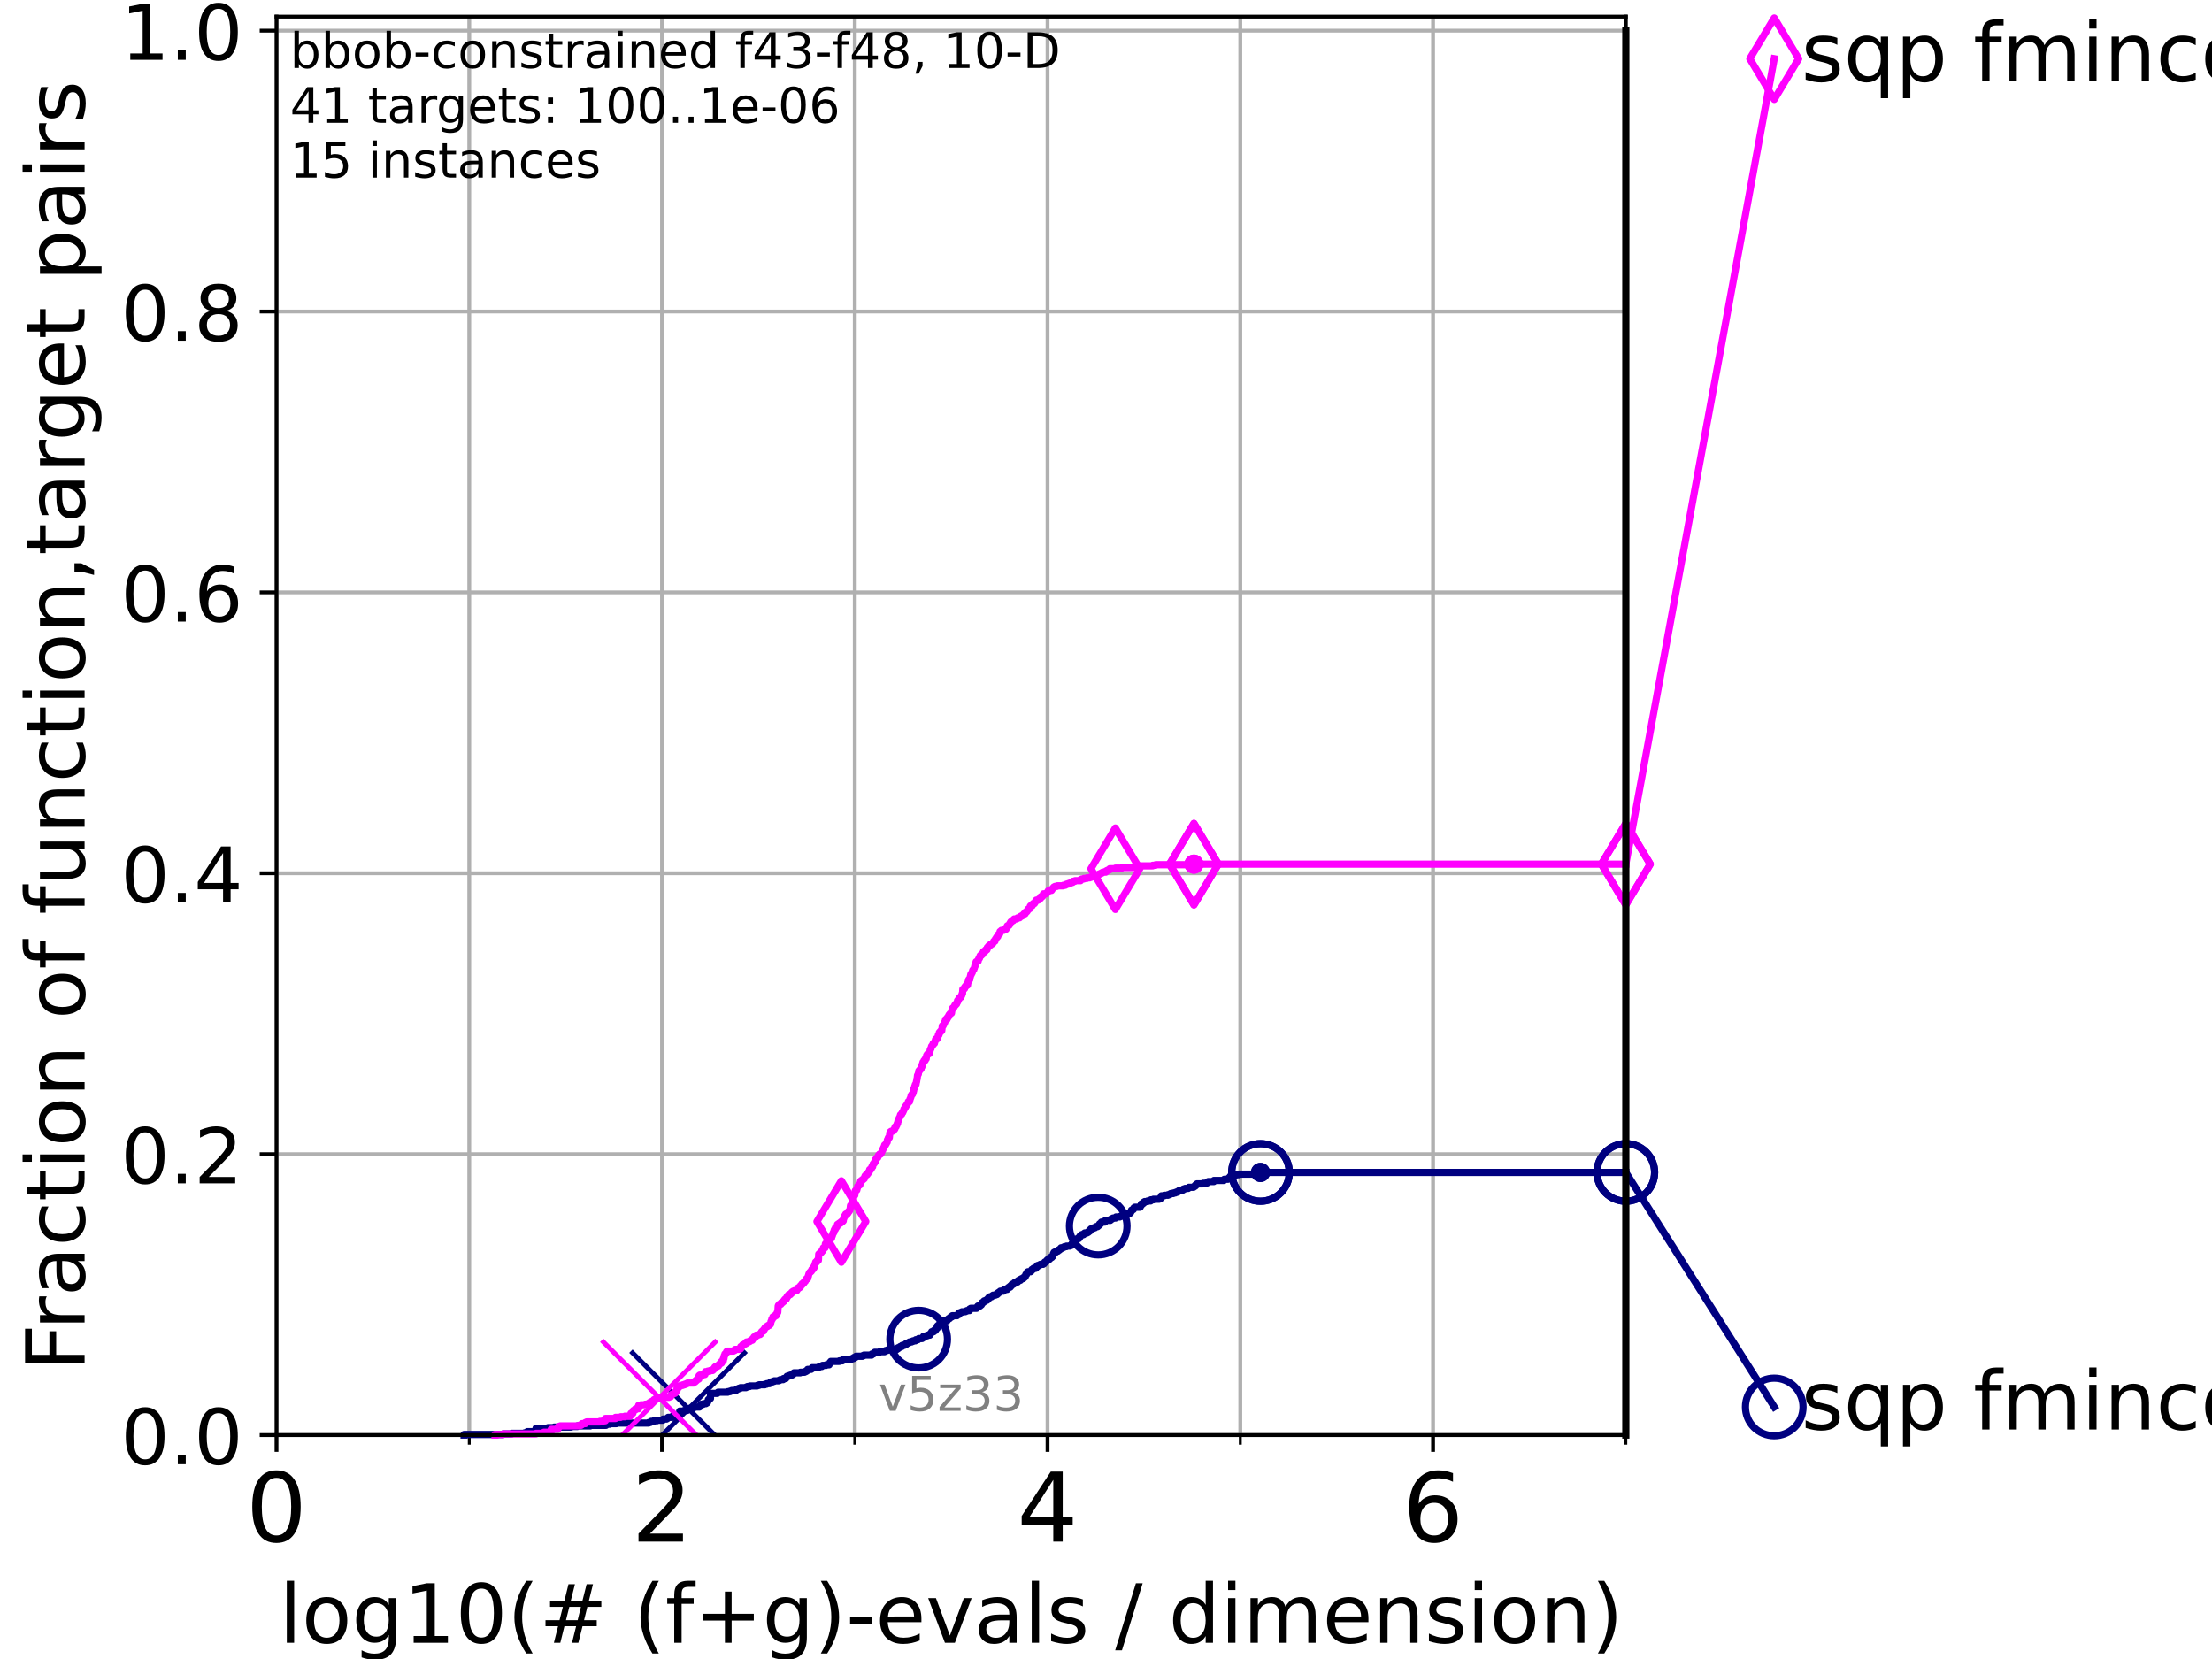 <?xml version="1.0" encoding="utf-8" standalone="no"?>
<!DOCTYPE svg PUBLIC "-//W3C//DTD SVG 1.1//EN"
  "http://www.w3.org/Graphics/SVG/1.1/DTD/svg11.dtd">
<!-- Created with matplotlib (https://matplotlib.org/) -->
<svg height="345.6pt" version="1.1" viewBox="0 0 460.8 345.6" width="460.8pt" xmlns="http://www.w3.org/2000/svg" xmlns:xlink="http://www.w3.org/1999/xlink">
 <defs>
  <style type="text/css">*{stroke-linecap:butt;stroke-linejoin:round;}</style>
 </defs>
 <g id="figure_1">
  <g id="patch_1">
   <path d="M 0 345.6 
L 460.8 345.6 
L 460.8 0 
L 0 0 
z
" style="fill:#ffffff;"/>
  </g>
  <g id="axes_1">
   <g id="patch_2">
    <path d="M 57.6 298.944 
L 338.688 298.944 
L 338.688 3.456 
L 57.6 3.456 
z
" style="fill:#ffffff;"/>
   </g>
   <g id="matplotlib.axis_1">
    <g id="xtick_1">
     <g id="line2d_1">
      <path clip-path="url(#pbad6f91ae0)" d="M 57.6 298.944 
L 57.6 3.456 
" style="fill:none;stroke:#b0b0b0;stroke-linecap:square;stroke-width:0.8;"/>
     </g>
     <g id="line2d_2">
      <defs>
       <path d="M 0 0 
L 0 3.5 
" id="m0e61e14953" style="stroke:#000000;stroke-width:0.8;"/>
      </defs>
      <g>
       <use style="stroke:#000000;stroke-width:0.8;" x="57.6" xlink:href="#m0e61e14953" y="298.944"/>
      </g>
     </g>
     <g id="text_1">
      <!-- 0 -->
      <g transform="translate(51.237 321.141)scale(0.2 -0.2)">
       <defs>
        <path d="M 31.781 66.406 
Q 24.172 66.406 20.328 58.906 
Q 16.5 51.422 16.5 36.375 
Q 16.5 21.391 20.328 13.891 
Q 24.172 6.391 31.781 6.391 
Q 39.453 6.391 43.281 13.891 
Q 47.125 21.391 47.125 36.375 
Q 47.125 51.422 43.281 58.906 
Q 39.453 66.406 31.781 66.406 
z
M 31.781 74.219 
Q 44.047 74.219 50.516 64.516 
Q 56.984 54.828 56.984 36.375 
Q 56.984 17.969 50.516 8.266 
Q 44.047 -1.422 31.781 -1.422 
Q 19.531 -1.422 13.062 8.266 
Q 6.594 17.969 6.594 36.375 
Q 6.594 54.828 13.062 64.516 
Q 19.531 74.219 31.781 74.219 
z
" id="DejaVuSans-48"/>
       </defs>
       <use xlink:href="#DejaVuSans-48"/>
      </g>
     </g>
    </g>
    <g id="xtick_2">
     <g id="line2d_3">
      <path clip-path="url(#pbad6f91ae0)" d="M 137.911 298.944 
L 137.911 3.456 
" style="fill:none;stroke:#b0b0b0;stroke-linecap:square;stroke-width:0.8;"/>
     </g>
     <g id="line2d_4">
      <g>
       <use style="stroke:#000000;stroke-width:0.8;" x="137.911" xlink:href="#m0e61e14953" y="298.944"/>
      </g>
     </g>
     <g id="text_2">
      <!-- 2 -->
      <g transform="translate(131.548 321.141)scale(0.2 -0.2)">
       <defs>
        <path d="M 19.188 8.297 
L 53.609 8.297 
L 53.609 0 
L 7.328 0 
L 7.328 8.297 
Q 12.938 14.109 22.625 23.891 
Q 32.328 33.688 34.812 36.531 
Q 39.547 41.844 41.422 45.531 
Q 43.312 49.219 43.312 52.781 
Q 43.312 58.594 39.234 62.25 
Q 35.156 65.922 28.609 65.922 
Q 23.969 65.922 18.812 64.312 
Q 13.672 62.703 7.812 59.422 
L 7.812 69.391 
Q 13.766 71.781 18.938 73 
Q 24.125 74.219 28.422 74.219 
Q 39.75 74.219 46.484 68.547 
Q 53.219 62.891 53.219 53.422 
Q 53.219 48.922 51.531 44.891 
Q 49.859 40.875 45.406 35.406 
Q 44.188 33.984 37.641 27.219 
Q 31.109 20.453 19.188 8.297 
z
" id="DejaVuSans-50"/>
       </defs>
       <use xlink:href="#DejaVuSans-50"/>
      </g>
     </g>
    </g>
    <g id="xtick_3">
     <g id="line2d_5">
      <path clip-path="url(#pbad6f91ae0)" d="M 218.222 298.944 
L 218.222 3.456 
" style="fill:none;stroke:#b0b0b0;stroke-linecap:square;stroke-width:0.8;"/>
     </g>
     <g id="line2d_6">
      <g>
       <use style="stroke:#000000;stroke-width:0.8;" x="218.222" xlink:href="#m0e61e14953" y="298.944"/>
      </g>
     </g>
     <g id="text_3">
      <!-- 4 -->
      <g transform="translate(211.859 321.141)scale(0.2 -0.2)">
       <defs>
        <path d="M 37.797 64.312 
L 12.891 25.391 
L 37.797 25.391 
z
M 35.203 72.906 
L 47.609 72.906 
L 47.609 25.391 
L 58.016 25.391 
L 58.016 17.188 
L 47.609 17.188 
L 47.609 0 
L 37.797 0 
L 37.797 17.188 
L 4.891 17.188 
L 4.891 26.703 
z
" id="DejaVuSans-52"/>
       </defs>
       <use xlink:href="#DejaVuSans-52"/>
      </g>
     </g>
    </g>
    <g id="xtick_4">
     <g id="line2d_7">
      <path clip-path="url(#pbad6f91ae0)" d="M 298.533 298.944 
L 298.533 3.456 
" style="fill:none;stroke:#b0b0b0;stroke-linecap:square;stroke-width:0.8;"/>
     </g>
     <g id="line2d_8">
      <g>
       <use style="stroke:#000000;stroke-width:0.8;" x="298.533" xlink:href="#m0e61e14953" y="298.944"/>
      </g>
     </g>
     <g id="text_4">
      <!-- 6 -->
      <g transform="translate(292.17 321.141)scale(0.2 -0.2)">
       <defs>
        <path d="M 33.016 40.375 
Q 26.375 40.375 22.484 35.828 
Q 18.609 31.297 18.609 23.391 
Q 18.609 15.531 22.484 10.953 
Q 26.375 6.391 33.016 6.391 
Q 39.656 6.391 43.531 10.953 
Q 47.406 15.531 47.406 23.391 
Q 47.406 31.297 43.531 35.828 
Q 39.656 40.375 33.016 40.375 
z
M 52.594 71.297 
L 52.594 62.312 
Q 48.875 64.062 45.094 64.984 
Q 41.312 65.922 37.594 65.922 
Q 27.828 65.922 22.672 59.328 
Q 17.531 52.734 16.797 39.406 
Q 19.672 43.656 24.016 45.922 
Q 28.375 48.188 33.594 48.188 
Q 44.578 48.188 50.953 41.516 
Q 57.328 34.859 57.328 23.391 
Q 57.328 12.156 50.688 5.359 
Q 44.047 -1.422 33.016 -1.422 
Q 20.359 -1.422 13.672 8.266 
Q 6.984 17.969 6.984 36.375 
Q 6.984 53.656 15.188 63.938 
Q 23.391 74.219 37.203 74.219 
Q 40.922 74.219 44.703 73.484 
Q 48.484 72.75 52.594 71.297 
z
" id="DejaVuSans-54"/>
       </defs>
       <use xlink:href="#DejaVuSans-54"/>
      </g>
     </g>
    </g>
    <g id="xtick_5">
     <g id="line2d_9">
      <path clip-path="url(#pbad6f91ae0)" d="M 97.755 298.944 
L 97.755 3.456 
" style="fill:none;stroke:#b0b0b0;stroke-linecap:square;stroke-width:0.8;"/>
     </g>
     <g id="line2d_10">
      <defs>
       <path d="M 0 0 
L 0 2 
" id="m3ec005391e" style="stroke:#000000;stroke-width:0.6;"/>
      </defs>
      <g>
       <use style="stroke:#000000;stroke-width:0.6;" x="97.755" xlink:href="#m3ec005391e" y="298.944"/>
      </g>
     </g>
    </g>
    <g id="xtick_6">
     <g id="line2d_11">
      <path clip-path="url(#pbad6f91ae0)" d="M 178.066 298.944 
L 178.066 3.456 
" style="fill:none;stroke:#b0b0b0;stroke-linecap:square;stroke-width:0.8;"/>
     </g>
     <g id="line2d_12">
      <g>
       <use style="stroke:#000000;stroke-width:0.6;" x="178.066" xlink:href="#m3ec005391e" y="298.944"/>
      </g>
     </g>
    </g>
    <g id="xtick_7">
     <g id="line2d_13">
      <path clip-path="url(#pbad6f91ae0)" d="M 258.377 298.944 
L 258.377 3.456 
" style="fill:none;stroke:#b0b0b0;stroke-linecap:square;stroke-width:0.8;"/>
     </g>
     <g id="line2d_14">
      <g>
       <use style="stroke:#000000;stroke-width:0.6;" x="258.377" xlink:href="#m3ec005391e" y="298.944"/>
      </g>
     </g>
    </g>
    <g id="xtick_8">
     <g id="line2d_15">
      <path clip-path="url(#pbad6f91ae0)" d="M 338.688 298.944 
L 338.688 3.456 
" style="fill:none;stroke:#b0b0b0;stroke-linecap:square;stroke-width:0.8;"/>
     </g>
     <g id="line2d_16">
      <g>
       <use style="stroke:#000000;stroke-width:0.6;" x="338.688" xlink:href="#m3ec005391e" y="298.944"/>
      </g>
     </g>
    </g>
    <g id="text_5">
     <!-- log10(# (f+g)-evals / dimension) -->
     <g transform="translate(58.145 342.218)scale(0.17 -0.17)">
      <defs>
       <path d="M 9.422 75.984 
L 18.406 75.984 
L 18.406 0 
L 9.422 0 
z
" id="DejaVuSans-108"/>
       <path d="M 30.609 48.391 
Q 23.391 48.391 19.188 42.75 
Q 14.984 37.109 14.984 27.297 
Q 14.984 17.484 19.156 11.844 
Q 23.344 6.203 30.609 6.203 
Q 37.797 6.203 41.984 11.859 
Q 46.188 17.531 46.188 27.297 
Q 46.188 37.016 41.984 42.703 
Q 37.797 48.391 30.609 48.391 
z
M 30.609 56 
Q 42.328 56 49.016 48.375 
Q 55.719 40.766 55.719 27.297 
Q 55.719 13.875 49.016 6.219 
Q 42.328 -1.422 30.609 -1.422 
Q 18.844 -1.422 12.172 6.219 
Q 5.516 13.875 5.516 27.297 
Q 5.516 40.766 12.172 48.375 
Q 18.844 56 30.609 56 
z
" id="DejaVuSans-111"/>
       <path d="M 45.406 27.984 
Q 45.406 37.75 41.375 43.109 
Q 37.359 48.484 30.078 48.484 
Q 22.859 48.484 18.828 43.109 
Q 14.797 37.75 14.797 27.984 
Q 14.797 18.266 18.828 12.891 
Q 22.859 7.516 30.078 7.516 
Q 37.359 7.516 41.375 12.891 
Q 45.406 18.266 45.406 27.984 
z
M 54.391 6.781 
Q 54.391 -7.172 48.188 -13.984 
Q 42 -20.797 29.203 -20.797 
Q 24.469 -20.797 20.266 -20.094 
Q 16.062 -19.391 12.109 -17.922 
L 12.109 -9.188 
Q 16.062 -11.328 19.922 -12.344 
Q 23.781 -13.375 27.781 -13.375 
Q 36.625 -13.375 41.016 -8.766 
Q 45.406 -4.156 45.406 5.172 
L 45.406 9.625 
Q 42.625 4.781 38.281 2.391 
Q 33.938 0 27.875 0 
Q 17.828 0 11.672 7.656 
Q 5.516 15.328 5.516 27.984 
Q 5.516 40.672 11.672 48.328 
Q 17.828 56 27.875 56 
Q 33.938 56 38.281 53.609 
Q 42.625 51.219 45.406 46.391 
L 45.406 54.688 
L 54.391 54.688 
z
" id="DejaVuSans-103"/>
       <path d="M 12.406 8.297 
L 28.516 8.297 
L 28.516 63.922 
L 10.984 60.406 
L 10.984 69.391 
L 28.422 72.906 
L 38.281 72.906 
L 38.281 8.297 
L 54.391 8.297 
L 54.391 0 
L 12.406 0 
z
" id="DejaVuSans-49"/>
       <path d="M 31 75.875 
Q 24.469 64.656 21.281 53.656 
Q 18.109 42.672 18.109 31.391 
Q 18.109 20.125 21.312 9.062 
Q 24.516 -2 31 -13.188 
L 23.188 -13.188 
Q 15.875 -1.703 12.234 9.375 
Q 8.594 20.453 8.594 31.391 
Q 8.594 42.281 12.203 53.312 
Q 15.828 64.359 23.188 75.875 
z
" id="DejaVuSans-40"/>
       <path d="M 51.125 44 
L 36.922 44 
L 32.812 27.688 
L 47.125 27.688 
z
M 43.797 71.781 
L 38.719 51.516 
L 52.984 51.516 
L 58.109 71.781 
L 65.922 71.781 
L 60.891 51.516 
L 76.125 51.516 
L 76.125 44 
L 58.984 44 
L 54.984 27.688 
L 70.516 27.688 
L 70.516 20.219 
L 53.078 20.219 
L 48 0 
L 40.188 0 
L 45.219 20.219 
L 30.906 20.219 
L 25.875 0 
L 18.016 0 
L 23.094 20.219 
L 7.719 20.219 
L 7.719 27.688 
L 24.906 27.688 
L 29 44 
L 13.281 44 
L 13.281 51.516 
L 30.906 51.516 
L 35.891 71.781 
z
" id="DejaVuSans-35"/>
       <path id="DejaVuSans-32"/>
       <path d="M 37.109 75.984 
L 37.109 68.5 
L 28.516 68.5 
Q 23.688 68.5 21.797 66.547 
Q 19.922 64.594 19.922 59.516 
L 19.922 54.688 
L 34.719 54.688 
L 34.719 47.703 
L 19.922 47.703 
L 19.922 0 
L 10.891 0 
L 10.891 47.703 
L 2.297 47.703 
L 2.297 54.688 
L 10.891 54.688 
L 10.891 58.5 
Q 10.891 67.625 15.141 71.797 
Q 19.391 75.984 28.609 75.984 
z
" id="DejaVuSans-102"/>
       <path d="M 46 62.703 
L 46 35.5 
L 73.188 35.5 
L 73.188 27.203 
L 46 27.203 
L 46 0 
L 37.797 0 
L 37.797 27.203 
L 10.594 27.203 
L 10.594 35.5 
L 37.797 35.5 
L 37.797 62.703 
z
" id="DejaVuSans-43"/>
       <path d="M 8.016 75.875 
L 15.828 75.875 
Q 23.141 64.359 26.781 53.312 
Q 30.422 42.281 30.422 31.391 
Q 30.422 20.453 26.781 9.375 
Q 23.141 -1.703 15.828 -13.188 
L 8.016 -13.188 
Q 14.5 -2 17.703 9.062 
Q 20.906 20.125 20.906 31.391 
Q 20.906 42.672 17.703 53.656 
Q 14.5 64.656 8.016 75.875 
z
" id="DejaVuSans-41"/>
       <path d="M 4.891 31.391 
L 31.203 31.391 
L 31.203 23.391 
L 4.891 23.391 
z
" id="DejaVuSans-45"/>
       <path d="M 56.203 29.594 
L 56.203 25.203 
L 14.891 25.203 
Q 15.484 15.922 20.484 11.062 
Q 25.484 6.203 34.422 6.203 
Q 39.594 6.203 44.453 7.469 
Q 49.312 8.734 54.109 11.281 
L 54.109 2.781 
Q 49.266 0.734 44.188 -0.344 
Q 39.109 -1.422 33.891 -1.422 
Q 20.797 -1.422 13.156 6.188 
Q 5.516 13.812 5.516 26.812 
Q 5.516 40.234 12.766 48.109 
Q 20.016 56 32.328 56 
Q 43.359 56 49.781 48.891 
Q 56.203 41.797 56.203 29.594 
z
M 47.219 32.234 
Q 47.125 39.594 43.094 43.984 
Q 39.062 48.391 32.422 48.391 
Q 24.906 48.391 20.391 44.141 
Q 15.875 39.891 15.188 32.172 
z
" id="DejaVuSans-101"/>
       <path d="M 2.984 54.688 
L 12.5 54.688 
L 29.594 8.797 
L 46.688 54.688 
L 56.203 54.688 
L 35.688 0 
L 23.484 0 
z
" id="DejaVuSans-118"/>
       <path d="M 34.281 27.484 
Q 23.391 27.484 19.188 25 
Q 14.984 22.516 14.984 16.5 
Q 14.984 11.719 18.141 8.906 
Q 21.297 6.109 26.703 6.109 
Q 34.188 6.109 38.703 11.406 
Q 43.219 16.703 43.219 25.484 
L 43.219 27.484 
z
M 52.203 31.203 
L 52.203 0 
L 43.219 0 
L 43.219 8.297 
Q 40.141 3.328 35.547 0.953 
Q 30.953 -1.422 24.312 -1.422 
Q 15.922 -1.422 10.953 3.297 
Q 6 8.016 6 15.922 
Q 6 25.141 12.172 29.828 
Q 18.359 34.516 30.609 34.516 
L 43.219 34.516 
L 43.219 35.406 
Q 43.219 41.609 39.141 45 
Q 35.062 48.391 27.688 48.391 
Q 23 48.391 18.547 47.266 
Q 14.109 46.141 10.016 43.891 
L 10.016 52.203 
Q 14.938 54.109 19.578 55.047 
Q 24.219 56 28.609 56 
Q 40.484 56 46.344 49.844 
Q 52.203 43.703 52.203 31.203 
z
" id="DejaVuSans-97"/>
       <path d="M 44.281 53.078 
L 44.281 44.578 
Q 40.484 46.531 36.375 47.5 
Q 32.281 48.484 27.875 48.484 
Q 21.188 48.484 17.844 46.438 
Q 14.5 44.391 14.5 40.281 
Q 14.5 37.156 16.891 35.375 
Q 19.281 33.594 26.516 31.984 
L 29.594 31.297 
Q 39.156 29.25 43.188 25.516 
Q 47.219 21.781 47.219 15.094 
Q 47.219 7.469 41.188 3.016 
Q 35.156 -1.422 24.609 -1.422 
Q 20.219 -1.422 15.453 -0.562 
Q 10.688 0.297 5.422 2 
L 5.422 11.281 
Q 10.406 8.688 15.234 7.391 
Q 20.062 6.109 24.812 6.109 
Q 31.156 6.109 34.562 8.281 
Q 37.984 10.453 37.984 14.406 
Q 37.984 18.062 35.516 20.016 
Q 33.062 21.969 24.703 23.781 
L 21.578 24.516 
Q 13.234 26.266 9.516 29.906 
Q 5.812 33.547 5.812 39.891 
Q 5.812 47.609 11.281 51.797 
Q 16.75 56 26.812 56 
Q 31.781 56 36.172 55.266 
Q 40.578 54.547 44.281 53.078 
z
" id="DejaVuSans-115"/>
       <path d="M 25.391 72.906 
L 33.688 72.906 
L 8.297 -9.281 
L 0 -9.281 
z
" id="DejaVuSans-47"/>
       <path d="M 45.406 46.391 
L 45.406 75.984 
L 54.391 75.984 
L 54.391 0 
L 45.406 0 
L 45.406 8.203 
Q 42.578 3.328 38.25 0.953 
Q 33.938 -1.422 27.875 -1.422 
Q 17.969 -1.422 11.734 6.484 
Q 5.516 14.406 5.516 27.297 
Q 5.516 40.188 11.734 48.094 
Q 17.969 56 27.875 56 
Q 33.938 56 38.25 53.625 
Q 42.578 51.266 45.406 46.391 
z
M 14.797 27.297 
Q 14.797 17.391 18.875 11.75 
Q 22.953 6.109 30.078 6.109 
Q 37.203 6.109 41.297 11.75 
Q 45.406 17.391 45.406 27.297 
Q 45.406 37.203 41.297 42.844 
Q 37.203 48.484 30.078 48.484 
Q 22.953 48.484 18.875 42.844 
Q 14.797 37.203 14.797 27.297 
z
" id="DejaVuSans-100"/>
       <path d="M 9.422 54.688 
L 18.406 54.688 
L 18.406 0 
L 9.422 0 
z
M 9.422 75.984 
L 18.406 75.984 
L 18.406 64.594 
L 9.422 64.594 
z
" id="DejaVuSans-105"/>
       <path d="M 52 44.188 
Q 55.375 50.25 60.062 53.125 
Q 64.75 56 71.094 56 
Q 79.641 56 84.281 50.016 
Q 88.922 44.047 88.922 33.016 
L 88.922 0 
L 79.891 0 
L 79.891 32.719 
Q 79.891 40.578 77.094 44.375 
Q 74.312 48.188 68.609 48.188 
Q 61.625 48.188 57.562 43.547 
Q 53.516 38.922 53.516 30.906 
L 53.516 0 
L 44.484 0 
L 44.484 32.719 
Q 44.484 40.625 41.703 44.406 
Q 38.922 48.188 33.109 48.188 
Q 26.219 48.188 22.156 43.531 
Q 18.109 38.875 18.109 30.906 
L 18.109 0 
L 9.078 0 
L 9.078 54.688 
L 18.109 54.688 
L 18.109 46.188 
Q 21.188 51.219 25.484 53.609 
Q 29.781 56 35.688 56 
Q 41.656 56 45.828 52.969 
Q 50 49.953 52 44.188 
z
" id="DejaVuSans-109"/>
       <path d="M 54.891 33.016 
L 54.891 0 
L 45.906 0 
L 45.906 32.719 
Q 45.906 40.484 42.875 44.328 
Q 39.844 48.188 33.797 48.188 
Q 26.516 48.188 22.312 43.547 
Q 18.109 38.922 18.109 30.906 
L 18.109 0 
L 9.078 0 
L 9.078 54.688 
L 18.109 54.688 
L 18.109 46.188 
Q 21.344 51.125 25.703 53.562 
Q 30.078 56 35.797 56 
Q 45.219 56 50.047 50.172 
Q 54.891 44.344 54.891 33.016 
z
" id="DejaVuSans-110"/>
      </defs>
      <use xlink:href="#DejaVuSans-108"/>
      <use x="27.783" xlink:href="#DejaVuSans-111"/>
      <use x="88.965" xlink:href="#DejaVuSans-103"/>
      <use x="152.441" xlink:href="#DejaVuSans-49"/>
      <use x="216.064" xlink:href="#DejaVuSans-48"/>
      <use x="279.688" xlink:href="#DejaVuSans-40"/>
      <use x="318.701" xlink:href="#DejaVuSans-35"/>
      <use x="402.49" xlink:href="#DejaVuSans-32"/>
      <use x="434.277" xlink:href="#DejaVuSans-40"/>
      <use x="473.291" xlink:href="#DejaVuSans-102"/>
      <use x="508.496" xlink:href="#DejaVuSans-43"/>
      <use x="592.285" xlink:href="#DejaVuSans-103"/>
      <use x="655.762" xlink:href="#DejaVuSans-41"/>
      <use x="694.775" xlink:href="#DejaVuSans-45"/>
      <use x="730.859" xlink:href="#DejaVuSans-101"/>
      <use x="792.383" xlink:href="#DejaVuSans-118"/>
      <use x="851.562" xlink:href="#DejaVuSans-97"/>
      <use x="912.842" xlink:href="#DejaVuSans-108"/>
      <use x="940.625" xlink:href="#DejaVuSans-115"/>
      <use x="992.725" xlink:href="#DejaVuSans-32"/>
      <use x="1024.512" xlink:href="#DejaVuSans-47"/>
      <use x="1058.203" xlink:href="#DejaVuSans-32"/>
      <use x="1089.99" xlink:href="#DejaVuSans-100"/>
      <use x="1153.467" xlink:href="#DejaVuSans-105"/>
      <use x="1181.25" xlink:href="#DejaVuSans-109"/>
      <use x="1278.662" xlink:href="#DejaVuSans-101"/>
      <use x="1340.186" xlink:href="#DejaVuSans-110"/>
      <use x="1403.564" xlink:href="#DejaVuSans-115"/>
      <use x="1455.664" xlink:href="#DejaVuSans-105"/>
      <use x="1483.447" xlink:href="#DejaVuSans-111"/>
      <use x="1544.629" xlink:href="#DejaVuSans-110"/>
      <use x="1608.008" xlink:href="#DejaVuSans-41"/>
     </g>
    </g>
   </g>
   <g id="matplotlib.axis_2">
    <g id="ytick_1">
     <g id="line2d_17">
      <path clip-path="url(#pbad6f91ae0)" d="M 57.6 298.944 
L 338.688 298.944 
" style="fill:none;stroke:#b0b0b0;stroke-linecap:square;stroke-width:0.8;"/>
     </g>
     <g id="line2d_18">
      <defs>
       <path d="M 0 0 
L -3.5 0 
" id="mf17c1428c4" style="stroke:#000000;stroke-width:0.8;"/>
      </defs>
      <g>
       <use style="stroke:#000000;stroke-width:0.8;" x="57.6" xlink:href="#mf17c1428c4" y="298.944"/>
      </g>
     </g>
     <g id="text_6">
      <!-- 0.0 -->
      <g transform="translate(25.155 305.023)scale(0.16 -0.16)">
       <defs>
        <path d="M 10.688 12.406 
L 21 12.406 
L 21 0 
L 10.688 0 
z
" id="DejaVuSans-46"/>
       </defs>
       <use xlink:href="#DejaVuSans-48"/>
       <use x="63.623" xlink:href="#DejaVuSans-46"/>
       <use x="95.41" xlink:href="#DejaVuSans-48"/>
      </g>
     </g>
    </g>
    <g id="ytick_2">
     <g id="line2d_19">
      <path clip-path="url(#pbad6f91ae0)" d="M 57.6 240.432 
L 338.688 240.432 
" style="fill:none;stroke:#b0b0b0;stroke-linecap:square;stroke-width:0.8;"/>
     </g>
     <g id="line2d_20">
      <g>
       <use style="stroke:#000000;stroke-width:0.8;" x="57.6" xlink:href="#mf17c1428c4" y="240.432"/>
      </g>
     </g>
     <g id="text_7">
      <!-- 0.2 -->
      <g transform="translate(25.155 246.51)scale(0.16 -0.16)">
       <use xlink:href="#DejaVuSans-48"/>
       <use x="63.623" xlink:href="#DejaVuSans-46"/>
       <use x="95.41" xlink:href="#DejaVuSans-50"/>
      </g>
     </g>
    </g>
    <g id="ytick_3">
     <g id="line2d_21">
      <path clip-path="url(#pbad6f91ae0)" d="M 57.6 181.919 
L 338.688 181.919 
" style="fill:none;stroke:#b0b0b0;stroke-linecap:square;stroke-width:0.8;"/>
     </g>
     <g id="line2d_22">
      <g>
       <use style="stroke:#000000;stroke-width:0.8;" x="57.6" xlink:href="#mf17c1428c4" y="181.919"/>
      </g>
     </g>
     <g id="text_8">
      <!-- 0.4 -->
      <g transform="translate(25.155 187.998)scale(0.16 -0.16)">
       <use xlink:href="#DejaVuSans-48"/>
       <use x="63.623" xlink:href="#DejaVuSans-46"/>
       <use x="95.41" xlink:href="#DejaVuSans-52"/>
      </g>
     </g>
    </g>
    <g id="ytick_4">
     <g id="line2d_23">
      <path clip-path="url(#pbad6f91ae0)" d="M 57.6 123.407 
L 338.688 123.407 
" style="fill:none;stroke:#b0b0b0;stroke-linecap:square;stroke-width:0.8;"/>
     </g>
     <g id="line2d_24">
      <g>
       <use style="stroke:#000000;stroke-width:0.8;" x="57.6" xlink:href="#mf17c1428c4" y="123.407"/>
      </g>
     </g>
     <g id="text_9">
      <!-- 0.6 -->
      <g transform="translate(25.155 129.485)scale(0.16 -0.16)">
       <use xlink:href="#DejaVuSans-48"/>
       <use x="63.623" xlink:href="#DejaVuSans-46"/>
       <use x="95.41" xlink:href="#DejaVuSans-54"/>
      </g>
     </g>
    </g>
    <g id="ytick_5">
     <g id="line2d_25">
      <path clip-path="url(#pbad6f91ae0)" d="M 57.6 64.894 
L 338.688 64.894 
" style="fill:none;stroke:#b0b0b0;stroke-linecap:square;stroke-width:0.8;"/>
     </g>
     <g id="line2d_26">
      <g>
       <use style="stroke:#000000;stroke-width:0.8;" x="57.6" xlink:href="#mf17c1428c4" y="64.894"/>
      </g>
     </g>
     <g id="text_10">
      <!-- 0.8 -->
      <g transform="translate(25.155 70.973)scale(0.16 -0.16)">
       <defs>
        <path d="M 31.781 34.625 
Q 24.75 34.625 20.719 30.859 
Q 16.703 27.094 16.703 20.516 
Q 16.703 13.922 20.719 10.156 
Q 24.75 6.391 31.781 6.391 
Q 38.812 6.391 42.859 10.172 
Q 46.922 13.969 46.922 20.516 
Q 46.922 27.094 42.891 30.859 
Q 38.875 34.625 31.781 34.625 
z
M 21.922 38.812 
Q 15.578 40.375 12.031 44.719 
Q 8.5 49.078 8.5 55.328 
Q 8.5 64.062 14.719 69.141 
Q 20.953 74.219 31.781 74.219 
Q 42.672 74.219 48.875 69.141 
Q 55.078 64.062 55.078 55.328 
Q 55.078 49.078 51.531 44.719 
Q 48 40.375 41.703 38.812 
Q 48.828 37.156 52.797 32.312 
Q 56.781 27.484 56.781 20.516 
Q 56.781 9.906 50.312 4.234 
Q 43.844 -1.422 31.781 -1.422 
Q 19.734 -1.422 13.25 4.234 
Q 6.781 9.906 6.781 20.516 
Q 6.781 27.484 10.781 32.312 
Q 14.797 37.156 21.922 38.812 
z
M 18.312 54.391 
Q 18.312 48.734 21.844 45.562 
Q 25.391 42.391 31.781 42.391 
Q 38.141 42.391 41.719 45.562 
Q 45.312 48.734 45.312 54.391 
Q 45.312 60.062 41.719 63.234 
Q 38.141 66.406 31.781 66.406 
Q 25.391 66.406 21.844 63.234 
Q 18.312 60.062 18.312 54.391 
z
" id="DejaVuSans-56"/>
       </defs>
       <use xlink:href="#DejaVuSans-48"/>
       <use x="63.623" xlink:href="#DejaVuSans-46"/>
       <use x="95.41" xlink:href="#DejaVuSans-56"/>
      </g>
     </g>
    </g>
    <g id="ytick_6">
     <g id="line2d_27">
      <path clip-path="url(#pbad6f91ae0)" d="M 57.6 6.382 
L 338.688 6.382 
" style="fill:none;stroke:#b0b0b0;stroke-linecap:square;stroke-width:0.8;"/>
     </g>
     <g id="line2d_28">
      <g>
       <use style="stroke:#000000;stroke-width:0.8;" x="57.6" xlink:href="#mf17c1428c4" y="6.382"/>
      </g>
     </g>
     <g id="text_11">
      <!-- 1.0 -->
      <g transform="translate(25.155 12.46)scale(0.16 -0.16)">
       <use xlink:href="#DejaVuSans-49"/>
       <use x="63.623" xlink:href="#DejaVuSans-46"/>
       <use x="95.41" xlink:href="#DejaVuSans-48"/>
      </g>
     </g>
    </g>
    <g id="text_12">
     <!-- Fraction of function,target pairs -->
     <g transform="translate(17.62 285.585)rotate(-90)scale(0.17 -0.17)">
      <defs>
       <path d="M 9.812 72.906 
L 51.703 72.906 
L 51.703 64.594 
L 19.672 64.594 
L 19.672 43.109 
L 48.578 43.109 
L 48.578 34.812 
L 19.672 34.812 
L 19.672 0 
L 9.812 0 
z
" id="DejaVuSans-70"/>
       <path d="M 41.109 46.297 
Q 39.594 47.172 37.812 47.578 
Q 36.031 48 33.891 48 
Q 26.266 48 22.188 43.047 
Q 18.109 38.094 18.109 28.812 
L 18.109 0 
L 9.078 0 
L 9.078 54.688 
L 18.109 54.688 
L 18.109 46.188 
Q 20.953 51.172 25.484 53.578 
Q 30.031 56 36.531 56 
Q 37.453 56 38.578 55.875 
Q 39.703 55.766 41.062 55.516 
z
" id="DejaVuSans-114"/>
       <path d="M 48.781 52.594 
L 48.781 44.188 
Q 44.969 46.297 41.141 47.344 
Q 37.312 48.391 33.406 48.391 
Q 24.656 48.391 19.812 42.844 
Q 14.984 37.312 14.984 27.297 
Q 14.984 17.281 19.812 11.734 
Q 24.656 6.203 33.406 6.203 
Q 37.312 6.203 41.141 7.25 
Q 44.969 8.297 48.781 10.406 
L 48.781 2.094 
Q 45.016 0.344 40.984 -0.531 
Q 36.969 -1.422 32.422 -1.422 
Q 20.062 -1.422 12.781 6.344 
Q 5.516 14.109 5.516 27.297 
Q 5.516 40.672 12.859 48.328 
Q 20.219 56 33.016 56 
Q 37.156 56 41.109 55.141 
Q 45.062 54.297 48.781 52.594 
z
" id="DejaVuSans-99"/>
       <path d="M 18.312 70.219 
L 18.312 54.688 
L 36.812 54.688 
L 36.812 47.703 
L 18.312 47.703 
L 18.312 18.016 
Q 18.312 11.328 20.141 9.422 
Q 21.969 7.516 27.594 7.516 
L 36.812 7.516 
L 36.812 0 
L 27.594 0 
Q 17.188 0 13.234 3.875 
Q 9.281 7.766 9.281 18.016 
L 9.281 47.703 
L 2.688 47.703 
L 2.688 54.688 
L 9.281 54.688 
L 9.281 70.219 
z
" id="DejaVuSans-116"/>
       <path d="M 8.5 21.578 
L 8.5 54.688 
L 17.484 54.688 
L 17.484 21.922 
Q 17.484 14.156 20.5 10.266 
Q 23.531 6.391 29.594 6.391 
Q 36.859 6.391 41.078 11.031 
Q 45.312 15.672 45.312 23.688 
L 45.312 54.688 
L 54.297 54.688 
L 54.297 0 
L 45.312 0 
L 45.312 8.406 
Q 42.047 3.422 37.719 1 
Q 33.406 -1.422 27.688 -1.422 
Q 18.266 -1.422 13.375 4.438 
Q 8.5 10.297 8.5 21.578 
z
M 31.109 56 
z
" id="DejaVuSans-117"/>
       <path d="M 11.719 12.406 
L 22.016 12.406 
L 22.016 4 
L 14.016 -11.625 
L 7.719 -11.625 
L 11.719 4 
z
" id="DejaVuSans-44"/>
       <path d="M 18.109 8.203 
L 18.109 -20.797 
L 9.078 -20.797 
L 9.078 54.688 
L 18.109 54.688 
L 18.109 46.391 
Q 20.953 51.266 25.266 53.625 
Q 29.594 56 35.594 56 
Q 45.562 56 51.781 48.094 
Q 58.016 40.188 58.016 27.297 
Q 58.016 14.406 51.781 6.484 
Q 45.562 -1.422 35.594 -1.422 
Q 29.594 -1.422 25.266 0.953 
Q 20.953 3.328 18.109 8.203 
z
M 48.688 27.297 
Q 48.688 37.203 44.609 42.844 
Q 40.531 48.484 33.406 48.484 
Q 26.266 48.484 22.188 42.844 
Q 18.109 37.203 18.109 27.297 
Q 18.109 17.391 22.188 11.75 
Q 26.266 6.109 33.406 6.109 
Q 40.531 6.109 44.609 11.75 
Q 48.688 17.391 48.688 27.297 
z
" id="DejaVuSans-112"/>
      </defs>
      <use xlink:href="#DejaVuSans-70"/>
      <use x="50.27" xlink:href="#DejaVuSans-114"/>
      <use x="91.383" xlink:href="#DejaVuSans-97"/>
      <use x="152.662" xlink:href="#DejaVuSans-99"/>
      <use x="207.643" xlink:href="#DejaVuSans-116"/>
      <use x="246.852" xlink:href="#DejaVuSans-105"/>
      <use x="274.635" xlink:href="#DejaVuSans-111"/>
      <use x="335.816" xlink:href="#DejaVuSans-110"/>
      <use x="399.195" xlink:href="#DejaVuSans-32"/>
      <use x="430.982" xlink:href="#DejaVuSans-111"/>
      <use x="492.164" xlink:href="#DejaVuSans-102"/>
      <use x="527.369" xlink:href="#DejaVuSans-32"/>
      <use x="559.156" xlink:href="#DejaVuSans-102"/>
      <use x="594.361" xlink:href="#DejaVuSans-117"/>
      <use x="657.74" xlink:href="#DejaVuSans-110"/>
      <use x="721.119" xlink:href="#DejaVuSans-99"/>
      <use x="776.1" xlink:href="#DejaVuSans-116"/>
      <use x="815.309" xlink:href="#DejaVuSans-105"/>
      <use x="843.092" xlink:href="#DejaVuSans-111"/>
      <use x="904.273" xlink:href="#DejaVuSans-110"/>
      <use x="967.652" xlink:href="#DejaVuSans-44"/>
      <use x="999.439" xlink:href="#DejaVuSans-116"/>
      <use x="1038.648" xlink:href="#DejaVuSans-97"/>
      <use x="1099.928" xlink:href="#DejaVuSans-114"/>
      <use x="1139.291" xlink:href="#DejaVuSans-103"/>
      <use x="1202.768" xlink:href="#DejaVuSans-101"/>
      <use x="1264.291" xlink:href="#DejaVuSans-116"/>
      <use x="1303.5" xlink:href="#DejaVuSans-32"/>
      <use x="1335.287" xlink:href="#DejaVuSans-112"/>
      <use x="1398.764" xlink:href="#DejaVuSans-97"/>
      <use x="1460.043" xlink:href="#DejaVuSans-105"/>
      <use x="1487.826" xlink:href="#DejaVuSans-114"/>
      <use x="1528.939" xlink:href="#DejaVuSans-115"/>
     </g>
    </g>
   </g>
   <g id="line2d_29">
    <defs>
     <path d="M 0 1.5 
C 0.398 1.5 0.779 1.342 1.061 1.061 
C 1.342 0.779 1.5 0.398 1.5 0 
C 1.5 -0.398 1.342 -0.779 1.061 -1.061 
C 0.779 -1.342 0.398 -1.5 0 -1.5 
C -0.398 -1.5 -0.779 -1.342 -1.061 -1.061 
C -1.342 -0.779 -1.5 -0.398 -1.5 0 
C -1.5 0.398 -1.342 0.779 -1.061 1.061 
C -0.779 1.342 -0.398 1.5 0 1.5 
z
" id="m9c8d9b70f2" style="stroke:#000080;"/>
    </defs>
    <g>
     <use style="fill:#000080;stroke:#000080;" x="262.587" xlink:href="#m9c8d9b70f2" y="244.237"/>
     <use style="fill:#000080;stroke:#000080;" x="262.587" xlink:href="#m9c8d9b70f2" y="244.237"/>
    </g>
   </g>
   <g id="line2d_30">
    <path d="M 96.676 298.944 
L 96.676 298.825 
L 104.826 298.825 
L 104.826 298.706 
L 106.594 298.706 
L 106.594 298.587 
L 109.312 298.587 
L 109.312 298.468 
L 109.843 298.468 
L 109.843 298.23 
L 111.663 298.23 
L 111.663 297.517 
L 114.148 297.517 
L 114.148 297.398 
L 115.46 297.398 
L 115.46 297.279 
L 118.994 297.279 
L 118.994 297.16 
L 120.287 297.16 
L 120.287 297.041 
L 122.948 297.041 
L 122.948 296.922 
L 126.236 296.922 
L 126.236 296.803 
L 126.372 296.803 
L 126.372 296.684 
L 127.035 296.684 
L 127.035 296.565 
L 128.411 296.565 
L 128.411 296.447 
L 135.118 296.447 
L 135.118 296.328 
L 135.482 296.328 
L 135.482 296.209 
L 135.642 296.209 
L 135.642 296.09 
L 136.189 296.09 
L 136.189 295.971 
L 136.85 295.971 
L 136.85 295.852 
L 138.084 295.852 
L 138.153 295.614 
L 138.861 295.614 
L 138.861 295.495 
L 139.058 295.495 
L 139.058 295.376 
L 139.188 295.376 
L 139.188 295.257 
L 140.073 295.257 
L 140.104 295.019 
L 140.753 295.019 
L 140.753 294.9 
L 141.206 294.9 
L 141.206 294.782 
L 141.606 294.782 
L 141.606 293.949 
L 142.486 293.949 
L 142.486 293.83 
L 143.17 293.83 
L 143.273 293.473 
L 143.729 293.473 
L 143.729 293.354 
L 144.439 293.354 
L 144.439 293.235 
L 144.653 293.235 
L 144.653 293.117 
L 145.711 293.117 
L 145.799 292.879 
L 145.91 292.879 
L 145.91 292.76 
L 146.086 292.76 
L 146.086 292.522 
L 146.559 292.522 
L 146.559 292.403 
L 147.062 292.403 
L 147.062 292.284 
L 147.267 292.284 
L 147.267 292.165 
L 147.389 292.165 
L 147.49 291.808 
L 147.55 291.808 
L 147.55 291.57 
L 147.77 291.57 
L 147.77 291.333 
L 148.006 291.333 
L 148.006 290.381 
L 148.316 290.381 
L 148.316 290.262 
L 149.432 290.262 
L 149.432 290.143 
L 149.575 290.143 
L 149.575 290.024 
L 151.605 290.024 
L 151.605 289.905 
L 152.084 289.905 
L 152.084 289.787 
L 152.421 289.787 
L 152.421 289.668 
L 153.316 289.668 
L 153.409 289.43 
L 153.659 289.43 
L 153.659 289.311 
L 153.932 289.311 
L 153.932 289.192 
L 154.263 289.192 
L 154.263 289.073 
L 155.419 289.073 
L 155.419 288.954 
L 155.679 288.954 
L 155.679 288.835 
L 156.188 288.835 
L 156.188 288.716 
L 157.731 288.716 
L 157.731 288.597 
L 158.13 288.597 
L 158.13 288.478 
L 159.319 288.478 
L 159.319 288.359 
L 159.708 288.359 
L 159.708 288.24 
L 160.317 288.24 
L 160.399 288.003 
L 160.585 288.003 
L 160.585 287.884 
L 160.957 287.884 
L 160.957 287.765 
L 161.293 287.765 
L 161.293 287.646 
L 162.256 287.646 
L 162.256 287.527 
L 162.5 287.527 
L 162.5 287.408 
L 163.136 287.408 
L 163.222 287.17 
L 163.697 287.17 
L 163.765 286.932 
L 163.852 286.932 
L 163.946 286.694 
L 164.303 286.694 
L 164.303 286.576 
L 164.63 286.576 
L 164.63 286.457 
L 164.981 286.457 
L 164.981 286.338 
L 165.208 286.338 
L 165.266 286.1 
L 165.382 286.1 
L 165.382 285.981 
L 166.719 285.981 
L 166.719 285.862 
L 167.596 285.862 
L 167.596 285.743 
L 167.858 285.743 
L 167.858 285.624 
L 168.073 285.624 
L 168.177 285.386 
L 168.251 285.386 
L 168.251 285.267 
L 168.977 285.267 
L 168.977 285.148 
L 169.158 285.148 
L 169.181 284.911 
L 170.468 284.911 
L 170.468 284.792 
L 170.719 284.792 
L 170.719 284.673 
L 171.202 284.673 
L 171.202 284.554 
L 171.328 284.554 
L 171.328 284.435 
L 172.074 284.435 
L 172.074 284.316 
L 172.716 284.316 
L 172.721 284.078 
L 172.834 284.078 
L 172.874 283.84 
L 172.979 283.84 
L 173.068 283.602 
L 174.834 283.602 
L 174.834 283.483 
L 175.503 283.483 
L 175.527 283.246 
L 176.161 283.246 
L 176.161 283.127 
L 177.463 283.127 
L 177.463 283.008 
L 177.826 283.008 
L 177.879 282.77 
L 178.229 282.77 
L 178.319 282.532 
L 179.687 282.532 
L 179.687 282.413 
L 179.962 282.413 
L 179.962 282.294 
L 181.567 282.294 
L 181.62 282.056 
L 181.952 282.056 
L 182.058 281.818 
L 182.214 281.818 
L 182.214 281.699 
L 183.235 281.699 
L 183.235 281.581 
L 184.265 281.581 
L 184.265 281.462 
L 184.462 281.462 
L 184.462 281.343 
L 184.826 281.343 
L 184.826 281.224 
L 186.693 281.224 
L 186.693 280.986 
L 187.05 280.986 
L 187.064 280.748 
L 187.368 280.748 
L 187.368 280.629 
L 187.509 280.629 
L 187.509 280.51 
L 187.874 280.51 
L 187.919 280.272 
L 188.352 280.272 
L 188.352 280.153 
L 188.692 280.153 
L 188.711 279.916 
L 188.971 279.916 
L 188.971 279.797 
L 189.254 279.797 
L 189.254 279.678 
L 189.441 279.678 
L 189.441 279.559 
L 189.892 279.559 
L 189.892 279.44 
L 190.191 279.44 
L 190.191 279.321 
L 190.69 279.321 
L 190.785 279.083 
L 191.246 279.083 
L 191.246 278.964 
L 191.373 278.964 
L 191.373 278.845 
L 192.088 278.845 
L 192.088 278.726 
L 192.274 278.726 
L 192.384 278.369 
L 192.9 278.369 
L 192.9 278.251 
L 193.237 278.251 
L 193.237 278.132 
L 193.702 278.132 
L 193.702 277.894 
L 193.845 277.894 
L 193.955 277.656 
L 194.052 277.656 
L 194.079 277.418 
L 194.503 277.418 
L 194.522 277.18 
L 194.855 277.18 
L 194.903 276.823 
L 195.028 276.823 
L 195.028 276.705 
L 195.227 276.705 
L 195.266 276.229 
L 195.394 276.229 
L 195.394 276.11 
L 195.658 276.11 
L 195.751 275.753 
L 195.776 275.753 
L 195.819 275.515 
L 195.959 275.515 
L 195.959 275.396 
L 196.47 275.396 
L 196.509 275.158 
L 197.281 275.158 
L 197.316 274.921 
L 197.459 274.921 
L 197.459 274.802 
L 197.596 274.802 
L 197.596 274.683 
L 197.8 274.683 
L 197.8 274.564 
L 197.919 274.564 
L 197.919 274.445 
L 198.065 274.445 
L 198.065 274.326 
L 198.305 274.326 
L 198.366 274.088 
L 199.359 274.088 
L 199.359 273.969 
L 199.482 273.969 
L 199.482 273.85 
L 199.759 273.85 
L 199.768 273.493 
L 200.11 273.493 
L 200.11 273.375 
L 200.394 273.375 
L 200.394 273.256 
L 201.081 273.256 
L 201.081 273.137 
L 201.384 273.137 
L 201.384 273.018 
L 201.965 273.018 
L 202.014 272.661 
L 202.22 272.661 
L 202.22 272.542 
L 203.46 272.542 
L 203.46 272.423 
L 203.583 272.423 
L 203.605 272.185 
L 203.708 272.185 
L 203.708 272.066 
L 204.157 272.066 
L 204.157 271.947 
L 204.292 271.947 
L 204.292 271.828 
L 204.442 271.828 
L 204.511 271.591 
L 204.587 271.591 
L 204.592 271.353 
L 204.821 271.353 
L 204.821 271.234 
L 204.98 271.234 
L 205.017 270.996 
L 205.315 270.996 
L 205.315 270.877 
L 205.624 270.877 
L 205.624 270.758 
L 205.779 270.758 
L 205.784 270.52 
L 205.982 270.52 
L 205.991 270.282 
L 206.131 270.282 
L 206.131 270.163 
L 206.538 270.163 
L 206.538 270.045 
L 206.689 270.045 
L 206.689 269.926 
L 206.865 269.926 
L 206.865 269.807 
L 207.355 269.807 
L 207.355 269.688 
L 207.68 269.688 
L 207.68 269.569 
L 207.823 269.569 
L 207.871 269.331 
L 208.051 269.331 
L 208.051 269.212 
L 208.292 269.212 
L 208.359 268.974 
L 209.056 268.974 
L 209.068 268.736 
L 209.309 268.736 
L 209.309 268.617 
L 209.819 268.617 
L 209.831 268.38 
L 210.04 268.38 
L 210.146 268.142 
L 210.445 268.142 
L 210.448 267.904 
L 210.659 267.904 
L 210.716 267.666 
L 210.799 267.666 
L 210.799 267.547 
L 211.103 267.547 
L 211.103 267.428 
L 211.282 267.428 
L 211.341 267.19 
L 211.611 267.19 
L 211.611 267.071 
L 211.996 267.071 
L 212.007 266.833 
L 212.169 266.833 
L 212.169 266.715 
L 212.56 266.715 
L 212.599 266.477 
L 212.821 266.477 
L 212.821 266.358 
L 213.165 266.358 
L 213.226 266.12 
L 213.435 266.12 
L 213.435 266.001 
L 213.569 266.001 
L 213.676 265.525 
L 213.83 265.525 
L 213.88 265.169 
L 213.967 265.169 
L 213.967 265.05 
L 214.112 265.05 
L 214.112 264.931 
L 214.67 264.931 
L 214.67 264.812 
L 214.819 264.812 
L 214.907 264.574 
L 214.953 264.574 
L 214.953 264.455 
L 215.204 264.455 
L 215.279 264.217 
L 215.783 264.217 
L 215.81 263.979 
L 215.908 263.979 
L 215.908 263.86 
L 216.125 263.86 
L 216.127 263.622 
L 216.48 263.622 
L 216.48 263.504 
L 216.713 263.504 
L 216.713 263.385 
L 217.301 263.385 
L 217.301 263.266 
L 217.491 263.266 
L 217.552 263.028 
L 217.639 263.028 
L 217.639 262.909 
L 217.9 262.909 
L 217.9 262.79 
L 218.029 262.79 
L 218.075 262.552 
L 218.19 262.552 
L 218.19 262.433 
L 218.466 262.433 
L 218.466 262.314 
L 218.653 262.314 
L 218.711 261.957 
L 219.11 261.957 
L 219.136 261.72 
L 219.335 261.72 
L 219.446 261.125 
L 219.541 261.125 
L 219.576 260.887 
L 219.942 260.887 
L 219.955 260.649 
L 220.382 260.649 
L 220.426 260.411 
L 220.704 260.411 
L 220.811 260.174 
L 221.021 260.174 
L 221.032 259.936 
L 221.466 259.936 
L 221.466 259.817 
L 221.721 259.817 
L 221.721 259.698 
L 222.169 259.698 
L 222.169 259.579 
L 222.912 259.579 
L 222.912 259.46 
L 223.186 259.46 
L 223.283 259.222 
L 223.312 259.222 
L 223.356 258.984 
L 223.572 258.984 
L 223.572 258.865 
L 223.705 258.865 
L 223.709 258.627 
L 223.825 258.627 
L 223.825 258.509 
L 224.106 258.509 
L 224.192 258.271 
L 224.286 258.271 
L 224.391 258.033 
L 224.724 258.033 
L 224.724 257.914 
L 224.862 257.914 
L 224.92 257.557 
L 225.085 257.557 
L 225.085 257.438 
L 225.206 257.438 
L 225.302 257.2 
L 225.733 257.2 
L 225.812 256.962 
L 225.966 256.962 
L 225.966 256.844 
L 226.464 256.844 
L 226.464 256.725 
L 226.696 256.725 
L 226.803 256.487 
L 227.011 256.487 
L 227.011 256.249 
L 227.137 256.249 
L 227.137 256.13 
L 227.249 256.13 
L 227.249 256.011 
L 227.551 256.011 
L 227.551 255.892 
L 227.799 255.892 
L 227.799 255.773 
L 228.117 255.773 
L 228.117 255.654 
L 228.264 255.654 
L 228.264 255.535 
L 228.646 255.535 
L 228.646 255.416 
L 228.782 255.416 
L 228.782 255.297 
L 228.927 255.297 
L 228.927 255.179 
L 229.049 255.179 
L 229.067 254.941 
L 229.291 254.941 
L 229.371 254.703 
L 229.436 254.703 
L 229.436 254.584 
L 230.165 254.584 
L 230.273 254.227 
L 231.299 254.227 
L 231.367 253.989 
L 231.618 253.989 
L 231.618 253.87 
L 231.819 253.87 
L 231.819 253.751 
L 232.405 253.751 
L 232.482 253.514 
L 233.297 253.514 
L 233.297 253.395 
L 233.597 253.395 
L 233.597 253.276 
L 233.899 253.276 
L 233.899 253.157 
L 234.5 253.157 
L 234.5 253.038 
L 234.854 253.038 
L 234.932 252.8 
L 235.337 252.8 
L 235.337 252.681 
L 235.493 252.681 
L 235.522 252.443 
L 235.621 252.443 
L 235.703 252.086 
L 235.915 252.086 
L 235.915 251.968 
L 236.098 251.968 
L 236.199 251.73 
L 236.217 251.73 
L 236.217 251.611 
L 236.381 251.611 
L 236.381 251.492 
L 237.51 251.492 
L 237.594 251.135 
L 237.734 251.135 
L 237.769 250.778 
L 238.078 250.778 
L 238.078 250.659 
L 238.239 250.659 
L 238.257 250.421 
L 238.454 250.421 
L 238.454 250.303 
L 239.042 250.303 
L 239.042 250.184 
L 239.691 250.184 
L 239.729 249.946 
L 240.263 249.946 
L 240.263 249.827 
L 241.46 249.827 
L 241.46 249.708 
L 241.738 249.708 
L 241.79 249.47 
L 241.896 249.47 
L 241.934 249.113 
L 242.525 249.113 
L 242.525 248.994 
L 243.302 248.994 
L 243.302 248.875 
L 243.651 248.875 
L 243.651 248.756 
L 243.861 248.756 
L 243.861 248.638 
L 244.4 248.638 
L 244.4 248.519 
L 244.826 248.519 
L 244.826 248.4 
L 245.142 248.4 
L 245.142 248.281 
L 245.426 248.281 
L 245.426 248.162 
L 245.575 248.162 
L 245.575 248.043 
L 246.063 248.043 
L 246.063 247.924 
L 246.421 247.924 
L 246.524 247.686 
L 246.87 247.686 
L 246.87 247.567 
L 247.533 247.567 
L 247.533 247.448 
L 247.657 247.448 
L 247.657 247.329 
L 248.643 247.329 
L 248.643 247.21 
L 248.805 247.21 
L 248.805 247.091 
L 249.003 247.091 
L 249.042 246.854 
L 249.262 246.854 
L 249.347 246.616 
L 250.62 246.616 
L 250.62 246.497 
L 251.339 246.497 
L 251.339 246.378 
L 251.589 246.378 
L 251.697 246.14 
L 252.862 246.14 
L 252.893 245.902 
L 254.96 245.902 
L 255.034 245.664 
L 255.8 245.664 
L 255.8 245.545 
L 255.921 245.545 
L 255.921 245.426 
L 256.101 245.426 
L 256.101 245.308 
L 256.239 245.308 
L 256.255 245.07 
L 256.585 245.07 
L 256.585 244.951 
L 256.834 244.951 
L 256.834 244.832 
L 257.425 244.832 
L 257.425 244.713 
L 258.138 244.713 
L 258.138 244.594 
L 261.131 244.594 
L 261.131 244.475 
L 261.326 244.475 
L 261.326 244.356 
L 262.587 244.356 
L 262.587 244.237 
L 338.688 244.237 
L 338.688 244.237 
" style="fill:none;stroke:#000080;stroke-linecap:square;stroke-width:1.5;"/>
   </g>
   <g id="line2d_31">
    <defs>
     <path d="M 0 6 
C 1.591 6 3.117 5.368 4.243 4.243 
C 5.368 3.117 6 1.591 6 0 
C 6 -1.591 5.368 -3.117 4.243 -4.243 
C 3.117 -5.368 1.591 -6 0 -6 
C -1.591 -6 -3.117 -5.368 -4.243 -4.243 
C -5.368 -3.117 -6 -1.591 -6 0 
C -6 1.591 -5.368 3.117 -4.243 4.243 
C -3.117 5.368 -1.591 6 0 6 
z
" id="m5c80bffede" style="stroke:#000080;stroke-width:1.5;"/>
    </defs>
    <g>
     <use style="fill-opacity:0;stroke:#000080;stroke-width:1.5;" x="191.373" xlink:href="#m5c80bffede" y="278.964"/>
     <use style="fill-opacity:0;stroke:#000080;stroke-width:1.5;" x="228.782" xlink:href="#m5c80bffede" y="255.416"/>
     <use style="fill-opacity:0;stroke:#000080;stroke-width:1.5;" x="262.587" xlink:href="#m5c80bffede" y="244.237"/>
     <use style="fill-opacity:0;stroke:#000080;stroke-width:1.5;" x="262.587" xlink:href="#m5c80bffede" y="244.237"/>
     <use style="fill-opacity:0;stroke:#000080;stroke-width:1.5;" x="338.688" xlink:href="#m5c80bffede" y="244.237"/>
    </g>
   </g>
   <g id="line2d_32">
    <path style="fill:none;stroke:#000080;stroke-linecap:square;stroke-width:1.5;"/>
    <g/>
   </g>
   <g id="line2d_33">
    <path clip-path="url(#pbad6f91ae0)" d="M 143.426 293.473 
" style="fill:none;stroke:#000080;stroke-linecap:square;stroke-width:1.5;"/>
    <defs>
     <path d="M -12 12 
L 12 -12 
M -12 -12 
L 12 12 
" id="ma0453bf448" style="stroke:#000080;"/>
    </defs>
    <g clip-path="url(#pbad6f91ae0)">
     <use style="fill:#000080;stroke:#000080;" x="143.426" xlink:href="#ma0453bf448" y="293.473"/>
    </g>
   </g>
   <g id="line2d_34">
    <defs>
     <path d="M 0 1.5 
C 0.398 1.5 0.779 1.342 1.061 1.061 
C 1.342 0.779 1.5 0.398 1.5 0 
C 1.5 -0.398 1.342 -0.779 1.061 -1.061 
C 0.779 -1.342 0.398 -1.5 0 -1.5 
C -0.398 -1.5 -0.779 -1.342 -1.061 -1.061 
C -1.342 -0.779 -1.5 -0.398 -1.5 0 
C -1.5 0.398 -1.342 0.779 -1.061 1.061 
C -0.779 1.342 -0.398 1.5 0 1.5 
z
" id="m89408c753c" style="stroke:#ff00ff;"/>
    </defs>
    <g>
     <use style="fill:#ff00ff;stroke:#ff00ff;" x="248.719" xlink:href="#m89408c753c" y="180.016"/>
     <use style="fill:#ff00ff;stroke:#ff00ff;" x="248.719" xlink:href="#m89408c753c" y="180.016"/>
    </g>
   </g>
   <g id="line2d_35">
    <path d="M 103.118 298.944 
L 103.118 298.825 
L 104.826 298.825 
L 104.826 298.706 
L 111.663 298.706 
L 111.663 298.587 
L 113.023 298.587 
L 113.023 298.468 
L 113.311 298.468 
L 113.311 298.349 
L 114.817 298.349 
L 114.817 297.755 
L 116.203 297.755 
L 116.203 297.517 
L 116.323 297.517 
L 116.323 297.16 
L 116.68 297.16 
L 116.68 297.041 
L 120.572 297.041 
L 120.572 296.922 
L 121.037 296.922 
L 121.037 296.803 
L 121.219 296.803 
L 121.219 296.565 
L 121.931 296.565 
L 121.931 296.328 
L 122.191 296.328 
L 122.191 296.209 
L 124.965 296.209 
L 124.965 296.09 
L 125.612 296.09 
L 125.612 295.971 
L 126.1 295.971 
L 126.1 295.495 
L 128.23 295.495 
L 128.23 295.257 
L 129.291 295.257 
L 129.291 295.138 
L 130.182 295.138 
L 130.182 295.019 
L 131.287 295.019 
L 131.338 294.663 
L 131.44 294.663 
L 131.44 294.425 
L 131.84 294.425 
L 131.938 293.83 
L 132.133 293.83 
L 132.133 293.711 
L 132.375 293.711 
L 132.375 293.473 
L 133.033 293.473 
L 133.033 292.76 
L 133.533 292.76 
L 133.533 292.641 
L 134.407 292.641 
L 134.407 292.522 
L 134.953 292.522 
L 134.953 292.403 
L 135.199 292.403 
L 135.199 292.284 
L 135.321 292.284 
L 135.321 292.165 
L 135.761 292.165 
L 135.761 291.927 
L 136.112 291.927 
L 136.112 291.808 
L 136.228 291.808 
L 136.228 291.57 
L 136.457 291.57 
L 136.457 291.452 
L 136.608 291.452 
L 136.608 291.333 
L 137.235 291.333 
L 137.235 291.214 
L 138.528 291.214 
L 138.528 291.095 
L 139.35 291.095 
L 139.35 290.976 
L 139.699 290.976 
L 139.762 290.619 
L 139.98 290.619 
L 140.073 290.381 
L 140.318 290.381 
L 140.318 290.262 
L 140.619 290.262 
L 140.708 289.905 
L 140.886 289.905 
L 140.944 289.668 
L 141.032 289.668 
L 141.032 289.073 
L 141.364 289.073 
L 141.436 288.716 
L 141.83 288.716 
L 141.83 288.597 
L 142.243 288.597 
L 142.243 288.478 
L 142.62 288.478 
L 142.62 288.359 
L 142.937 288.359 
L 142.937 288.24 
L 143.196 288.24 
L 143.196 288.122 
L 144.463 288.122 
L 144.475 287.884 
L 144.818 287.884 
L 144.842 287.646 
L 145.075 287.646 
L 145.121 287.408 
L 145.35 287.408 
L 145.35 287.289 
L 145.576 287.289 
L 145.621 286.576 
L 145.766 286.576 
L 145.766 286.457 
L 146.431 286.457 
L 146.431 286.338 
L 146.854 286.338 
L 146.937 285.743 
L 147.429 285.743 
L 147.429 285.624 
L 147.888 285.624 
L 147.888 285.505 
L 148.45 285.505 
L 148.45 285.386 
L 148.602 285.386 
L 148.639 285.148 
L 148.827 285.148 
L 148.901 284.792 
L 149.049 284.792 
L 149.049 284.673 
L 149.45 284.673 
L 149.45 284.554 
L 149.682 284.554 
L 149.718 284.316 
L 149.806 284.316 
L 149.806 284.197 
L 149.946 284.197 
L 149.946 284.078 
L 150.068 284.078 
L 150.068 283.959 
L 150.31 283.959 
L 150.31 283.602 
L 150.446 283.602 
L 150.446 283.483 
L 150.683 283.483 
L 150.683 283.008 
L 150.816 283.008 
L 150.866 282.413 
L 150.966 282.413 
L 151.007 282.056 
L 151.179 282.056 
L 151.276 281.818 
L 151.357 281.818 
L 151.357 281.581 
L 151.47 281.581 
L 151.47 281.462 
L 152.796 281.462 
L 152.796 281.343 
L 153.047 281.343 
L 153.12 281.105 
L 154.043 281.105 
L 154.043 280.986 
L 154.29 280.986 
L 154.318 280.51 
L 154.521 280.51 
L 154.521 280.391 
L 154.695 280.391 
L 154.695 280.153 
L 155.005 280.153 
L 155.005 280.034 
L 155.142 280.034 
L 155.142 279.916 
L 155.412 279.916 
L 155.502 279.559 
L 155.991 279.559 
L 155.991 279.44 
L 156.224 279.44 
L 156.224 279.321 
L 156.37 279.321 
L 156.37 279.202 
L 156.718 279.202 
L 156.812 278.845 
L 156.965 278.845 
L 157.07 278.607 
L 157.087 278.607 
L 157.087 278.488 
L 157.438 278.488 
L 157.54 278.132 
L 157.959 278.132 
L 157.959 278.013 
L 158.336 278.013 
L 158.336 277.894 
L 158.476 277.894 
L 158.509 277.656 
L 158.594 277.656 
L 158.647 277.418 
L 158.774 277.418 
L 158.774 277.299 
L 159.051 277.299 
L 159.108 276.942 
L 159.242 276.942 
L 159.299 276.705 
L 159.365 276.705 
L 159.365 276.586 
L 159.487 276.586 
L 159.487 276.467 
L 159.608 276.467 
L 159.608 276.348 
L 159.867 276.348 
L 159.867 276.229 
L 159.996 276.229 
L 159.996 276.11 
L 160.283 276.11 
L 160.389 275.872 
L 160.509 275.872 
L 160.614 275.277 
L 160.661 275.277 
L 160.765 274.921 
L 160.779 274.921 
L 160.779 274.802 
L 160.905 274.802 
L 161.003 274.326 
L 161.293 274.326 
L 161.348 274.088 
L 161.672 274.088 
L 161.726 273.731 
L 161.876 273.731 
L 161.912 273.375 
L 162.026 273.375 
L 162.109 272.066 
L 162.152 272.066 
L 162.152 271.947 
L 162.338 271.947 
L 162.338 271.71 
L 162.678 271.71 
L 162.762 271.353 
L 163.037 271.353 
L 163.119 271.115 
L 163.316 271.115 
L 163.421 270.758 
L 163.526 270.758 
L 163.526 270.639 
L 163.789 270.639 
L 163.804 270.401 
L 163.923 270.401 
L 163.926 270.163 
L 164.04 270.163 
L 164.04 270.045 
L 164.156 270.045 
L 164.187 269.807 
L 164.303 269.807 
L 164.303 269.688 
L 164.634 269.688 
L 164.735 269.45 
L 164.877 269.45 
L 164.929 269.212 
L 165.062 269.212 
L 165.062 269.093 
L 165.23 269.093 
L 165.23 268.974 
L 165.512 268.974 
L 165.512 268.855 
L 165.985 268.855 
L 166.055 268.617 
L 166.138 268.617 
L 166.248 268.38 
L 166.269 268.38 
L 166.269 268.261 
L 166.568 268.261 
L 166.568 268.142 
L 166.729 268.142 
L 166.789 267.785 
L 166.958 267.785 
L 166.958 267.666 
L 167.086 267.666 
L 167.086 267.428 
L 167.333 267.428 
L 167.333 267.309 
L 167.449 267.309 
L 167.551 266.952 
L 167.748 266.952 
L 167.83 266.596 
L 167.886 266.596 
L 167.886 266.477 
L 168.122 266.477 
L 168.122 266.358 
L 168.257 266.358 
L 168.337 265.882 
L 168.397 265.882 
L 168.494 265.406 
L 168.512 265.406 
L 168.597 265.169 
L 168.675 265.169 
L 168.675 265.05 
L 168.794 265.05 
L 168.794 264.931 
L 168.93 264.931 
L 168.93 264.812 
L 169.047 264.812 
L 169.105 264.455 
L 169.314 264.455 
L 169.314 264.336 
L 169.458 264.336 
L 169.463 263.979 
L 169.656 263.979 
L 169.747 263.385 
L 169.769 263.385 
L 169.875 263.028 
L 169.909 263.028 
L 169.909 262.909 
L 170.147 262.909 
L 170.24 262.552 
L 170.489 262.552 
L 170.554 261.244 
L 170.725 261.244 
L 170.799 261.006 
L 171.014 261.006 
L 171.014 260.887 
L 171.134 260.887 
L 171.139 260.649 
L 171.325 260.649 
L 171.325 260.53 
L 171.443 260.53 
L 171.514 259.936 
L 171.881 259.936 
L 171.941 259.103 
L 172.064 259.103 
L 172.152 258.865 
L 172.191 258.865 
L 172.255 258.509 
L 172.357 258.509 
L 172.429 258.271 
L 172.928 258.271 
L 172.928 258.152 
L 173.054 258.152 
L 173.096 257.914 
L 173.23 257.914 
L 173.335 257.438 
L 173.395 257.438 
L 173.499 256.962 
L 173.576 256.962 
L 173.608 256.725 
L 173.72 256.725 
L 173.778 256.249 
L 173.84 256.249 
L 173.84 256.13 
L 173.991 256.13 
L 174.017 255.773 
L 174.201 255.773 
L 174.288 255.535 
L 174.366 255.535 
L 174.465 255.06 
L 174.72 255.06 
L 174.796 254.822 
L 175.096 254.822 
L 175.129 254.584 
L 175.273 254.584 
L 175.273 254.465 
L 175.549 254.465 
L 175.549 254.346 
L 175.666 254.346 
L 175.73 253.751 
L 175.821 253.751 
L 175.849 253.395 
L 175.948 253.395 
L 175.948 253.276 
L 176.102 253.276 
L 176.163 252.919 
L 176.494 252.919 
L 176.494 252.681 
L 176.684 252.681 
L 176.763 252.324 
L 176.935 252.324 
L 177.024 252.086 
L 177.065 252.086 
L 177.172 251.135 
L 177.391 251.135 
L 177.463 250.659 
L 177.51 250.659 
L 177.51 250.54 
L 177.635 250.54 
L 177.746 249.946 
L 177.75 249.946 
L 177.827 249.232 
L 177.895 249.232 
L 177.909 248.994 
L 178.07 248.994 
L 178.174 248.043 
L 178.298 248.043 
L 178.298 247.924 
L 178.494 247.924 
L 178.592 247.448 
L 178.629 247.448 
L 178.67 247.091 
L 178.809 247.091 
L 178.911 246.854 
L 179.125 246.854 
L 179.227 246.259 
L 179.292 246.259 
L 179.298 246.021 
L 179.418 246.021 
L 179.418 245.902 
L 179.636 245.902 
L 179.735 245.664 
L 179.905 245.664 
L 179.905 245.545 
L 180.049 245.545 
L 180.108 245.189 
L 180.185 245.189 
L 180.205 244.951 
L 180.336 244.951 
L 180.414 244.713 
L 180.64 244.713 
L 180.718 244.475 
L 180.825 244.475 
L 180.916 244.237 
L 180.941 244.237 
L 180.941 244.118 
L 181.091 244.118 
L 181.158 243.643 
L 181.391 243.643 
L 181.48 243.405 
L 181.554 243.405 
L 181.617 243.048 
L 181.79 243.048 
L 181.896 242.453 
L 182.002 242.453 
L 182.002 242.334 
L 182.144 242.334 
L 182.152 242.097 
L 182.317 242.097 
L 182.404 241.502 
L 182.561 241.502 
L 182.591 241.264 
L 182.687 241.264 
L 182.687 241.145 
L 182.86 241.145 
L 182.971 240.788 
L 182.99 240.788 
L 182.99 240.669 
L 183.134 240.669 
L 183.201 240.432 
L 183.459 240.432 
L 183.532 240.194 
L 183.601 240.194 
L 183.698 239.956 
L 183.713 239.956 
L 183.804 239.599 
L 183.892 239.599 
L 183.989 239.242 
L 184.068 239.242 
L 184.1 239.004 
L 184.189 239.004 
L 184.279 238.529 
L 184.471 238.529 
L 184.528 238.291 
L 184.611 238.291 
L 184.718 237.934 
L 184.821 237.934 
L 184.861 237.458 
L 184.946 237.458 
L 185.018 237.102 
L 185.074 237.102 
L 185.074 236.983 
L 185.265 236.983 
L 185.355 236.031 
L 185.403 236.031 
L 185.451 235.793 
L 185.605 235.793 
L 185.605 235.674 
L 185.919 235.674 
L 185.919 235.555 
L 186.149 235.555 
L 186.256 235.199 
L 186.406 235.199 
L 186.464 234.723 
L 186.666 234.723 
L 186.776 234.366 
L 186.84 234.366 
L 186.915 234.009 
L 186.995 234.009 
L 187.074 233.415 
L 187.205 233.415 
L 187.285 232.939 
L 187.324 232.939 
L 187.42 232.701 
L 187.453 232.701 
L 187.558 232.344 
L 187.583 232.344 
L 187.583 232.226 
L 187.722 232.226 
L 187.722 232.107 
L 187.849 232.107 
L 187.955 231.75 
L 188.071 231.75 
L 188.175 231.393 
L 188.232 231.393 
L 188.303 231.036 
L 188.4 231.036 
L 188.464 230.798 
L 188.569 230.798 
L 188.654 230.442 
L 188.761 230.442 
L 188.841 230.204 
L 188.877 230.204 
L 188.98 229.966 
L 189.068 229.966 
L 189.162 229.728 
L 189.186 229.728 
L 189.213 229.49 
L 189.482 229.49 
L 189.585 228.896 
L 189.631 228.896 
L 189.736 228.539 
L 189.763 228.539 
L 189.818 228.182 
L 189.892 228.182 
L 189.972 227.944 
L 190.091 227.944 
L 190.163 227.706 
L 190.21 227.706 
L 190.308 227.231 
L 190.324 227.231 
L 190.374 226.755 
L 190.46 226.755 
L 190.556 226.279 
L 190.587 226.279 
L 190.68 225.922 
L 190.815 225.922 
L 190.91 225.328 
L 190.944 225.328 
L 191.023 224.733 
L 191.06 224.733 
L 191.134 224.019 
L 191.179 224.019 
L 191.248 223.782 
L 191.297 223.782 
L 191.399 223.187 
L 191.413 223.187 
L 191.413 223.068 
L 191.553 223.068 
L 191.617 222.83 
L 191.711 222.83 
L 191.711 222.711 
L 191.868 222.711 
L 191.925 222.236 
L 192.053 222.236 
L 192.154 221.641 
L 192.213 221.641 
L 192.266 221.284 
L 192.441 221.284 
L 192.487 220.927 
L 192.719 220.927 
L 192.746 220.571 
L 192.94 220.571 
L 193.03 219.857 
L 193.122 219.857 
L 193.179 219.619 
L 193.385 219.619 
L 193.385 219.5 
L 193.59 219.5 
L 193.691 219.143 
L 193.705 219.143 
L 193.781 218.668 
L 193.832 218.668 
L 193.894 218.43 
L 193.949 218.43 
L 194.06 217.954 
L 194.146 217.954 
L 194.225 217.716 
L 194.343 217.716 
L 194.395 217.36 
L 194.658 217.36 
L 194.769 216.884 
L 194.81 216.884 
L 194.887 216.527 
L 194.972 216.527 
L 194.972 216.408 
L 195.248 216.408 
L 195.313 216.17 
L 195.37 216.17 
L 195.477 215.576 
L 195.611 215.576 
L 195.666 215.1 
L 195.757 215.1 
L 195.757 214.981 
L 195.942 214.981 
L 195.97 214.743 
L 196.181 214.743 
L 196.292 213.792 
L 196.317 213.792 
L 196.317 213.673 
L 196.473 213.673 
L 196.575 213.435 
L 196.598 213.435 
L 196.669 213.078 
L 196.772 213.078 
L 196.882 212.721 
L 196.931 212.721 
L 196.974 212.365 
L 197.278 212.365 
L 197.322 212.008 
L 197.472 212.008 
L 197.5 211.77 
L 197.641 211.77 
L 197.688 211.413 
L 197.777 211.413 
L 197.879 211.175 
L 198.033 211.175 
L 198.033 211.056 
L 198.212 211.056 
L 198.301 210.343 
L 198.376 210.343 
L 198.448 209.986 
L 198.66 209.986 
L 198.711 209.748 
L 198.773 209.748 
L 198.861 209.51 
L 198.901 209.51 
L 198.901 209.391 
L 199.054 209.391 
L 199.07 209.154 
L 199.272 209.154 
L 199.371 208.797 
L 199.449 208.797 
L 199.469 208.44 
L 199.651 208.44 
L 199.706 208.083 
L 199.778 208.083 
L 199.873 207.845 
L 200.004 207.845 
L 200.004 207.726 
L 200.198 207.726 
L 200.298 207.37 
L 200.349 207.37 
L 200.423 207.013 
L 200.506 207.013 
L 200.573 206.061 
L 200.816 206.061 
L 200.816 205.942 
L 200.937 205.942 
L 200.977 205.586 
L 201.111 205.586 
L 201.111 205.467 
L 201.238 205.467 
L 201.26 205.229 
L 201.548 205.229 
L 201.639 204.634 
L 201.671 204.634 
L 201.772 204.159 
L 201.814 204.159 
L 201.814 204.04 
L 202.022 204.04 
L 202.124 203.445 
L 202.148 203.445 
L 202.235 202.969 
L 202.354 202.969 
L 202.447 202.612 
L 202.536 202.612 
L 202.622 202.137 
L 202.706 202.137 
L 202.706 202.018 
L 202.851 202.018 
L 202.946 201.661 
L 202.986 201.661 
L 203.071 201.185 
L 203.164 201.185 
L 203.262 200.591 
L 203.29 200.591 
L 203.345 200.353 
L 203.542 200.353 
L 203.542 200.234 
L 203.774 200.234 
L 203.856 199.758 
L 203.926 199.758 
L 203.926 199.639 
L 204.043 199.639 
L 204.141 199.164 
L 204.203 199.164 
L 204.203 199.045 
L 204.433 199.045 
L 204.448 198.807 
L 204.683 198.807 
L 204.691 198.569 
L 204.833 198.569 
L 204.88 198.212 
L 205.217 198.212 
L 205.312 197.855 
L 205.606 197.855 
L 205.665 197.38 
L 205.827 197.38 
L 205.874 197.142 
L 205.979 197.142 
L 205.979 197.023 
L 206.107 197.023 
L 206.107 196.904 
L 206.333 196.904 
L 206.393 196.666 
L 206.668 196.666 
L 206.668 196.547 
L 206.822 196.547 
L 206.916 196.309 
L 206.949 196.309 
L 207.019 196.071 
L 207.269 196.071 
L 207.37 195.596 
L 207.503 195.596 
L 207.601 195.239 
L 207.702 195.239 
L 207.702 195.12 
L 207.855 195.12 
L 207.934 194.763 
L 207.991 194.763 
L 207.991 194.644 
L 208.128 194.644 
L 208.128 194.525 
L 208.268 194.525 
L 208.324 194.05 
L 208.484 194.05 
L 208.484 193.931 
L 208.603 193.931 
L 208.603 193.812 
L 209.09 193.812 
L 209.09 193.693 
L 209.372 193.693 
L 209.372 193.574 
L 209.587 193.574 
L 209.667 193.336 
L 209.712 193.336 
L 209.713 193.098 
L 209.833 193.098 
L 209.844 192.86 
L 210.11 192.86 
L 210.11 192.741 
L 210.253 192.741 
L 210.35 192.385 
L 210.404 192.385 
L 210.492 192.147 
L 210.566 192.147 
L 210.566 192.028 
L 210.74 192.028 
L 210.824 191.79 
L 211.087 191.79 
L 211.143 191.552 
L 211.268 191.552 
L 211.268 191.433 
L 211.8 191.433 
L 211.8 191.314 
L 211.994 191.314 
L 211.994 191.195 
L 212.39 191.195 
L 212.491 190.958 
L 212.656 190.958 
L 212.656 190.839 
L 212.907 190.839 
L 212.907 190.72 
L 213.069 190.72 
L 213.069 190.601 
L 213.183 190.601 
L 213.285 190.363 
L 213.552 190.363 
L 213.621 190.006 
L 213.838 190.006 
L 213.838 189.887 
L 213.954 189.887 
L 214.031 189.649 
L 214.111 189.649 
L 214.119 189.412 
L 214.327 189.412 
L 214.327 189.293 
L 214.534 189.293 
L 214.602 188.817 
L 214.674 188.817 
L 214.674 188.698 
L 215.028 188.698 
L 215.072 188.46 
L 215.18 188.46 
L 215.218 188.222 
L 215.499 188.222 
L 215.598 187.984 
L 215.654 187.984 
L 215.763 187.628 
L 215.867 187.628 
L 215.867 187.509 
L 216.333 187.509 
L 216.42 187.271 
L 216.59 187.271 
L 216.59 187.152 
L 216.773 187.152 
L 216.822 186.795 
L 217.126 186.795 
L 217.126 186.676 
L 217.239 186.676 
L 217.334 186.319 
L 217.354 186.319 
L 217.354 186.2 
L 217.977 186.2 
L 218.067 185.963 
L 218.187 185.963 
L 218.275 185.725 
L 218.34 185.725 
L 218.34 185.606 
L 218.589 185.606 
L 218.589 185.487 
L 219.059 185.487 
L 219.142 185.249 
L 219.218 185.249 
L 219.308 185.011 
L 219.467 185.011 
L 219.532 184.773 
L 219.752 184.773 
L 219.752 184.654 
L 220.182 184.654 
L 220.182 184.535 
L 221.5 184.535 
L 221.5 184.417 
L 221.935 184.417 
L 221.935 184.298 
L 222.163 184.298 
L 222.163 184.179 
L 222.544 184.179 
L 222.544 184.06 
L 222.879 184.06 
L 222.879 183.941 
L 223.134 183.941 
L 223.134 183.822 
L 223.471 183.822 
L 223.501 183.584 
L 223.952 183.584 
L 223.952 183.465 
L 225.089 183.465 
L 225.098 183.227 
L 225.328 183.227 
L 225.328 183.108 
L 225.784 183.108 
L 225.784 182.989 
L 226.411 182.989 
L 226.411 182.87 
L 227.03 182.87 
L 227.03 182.752 
L 227.39 182.752 
L 227.39 182.633 
L 228.018 182.633 
L 228.018 182.514 
L 228.378 182.514 
L 228.378 182.395 
L 228.72 182.395 
L 228.72 182.276 
L 228.875 182.276 
L 228.875 182.157 
L 228.995 182.157 
L 228.995 182.038 
L 229.29 182.038 
L 229.29 181.919 
L 229.504 181.919 
L 229.504 181.8 
L 229.734 181.8 
L 229.734 181.681 
L 230.351 181.681 
L 230.39 181.443 
L 230.607 181.443 
L 230.607 181.324 
L 230.864 181.324 
L 230.864 181.205 
L 231.171 181.205 
L 231.184 180.968 
L 232.346 180.968 
L 232.346 180.849 
L 233.734 180.849 
L 233.734 180.73 
L 236.057 180.73 
L 236.057 180.611 
L 236.42 180.611 
L 236.42 180.492 
L 237.43 180.492 
L 237.43 180.373 
L 240.132 180.373 
L 240.132 180.254 
L 240.745 180.254 
L 240.745 180.135 
L 248.719 180.135 
L 248.719 180.016 
L 338.688 180.016 
L 338.688 180.016 
" style="fill:none;stroke:#ff00ff;stroke-linecap:square;stroke-width:1.5;"/>
   </g>
   <g id="line2d_36">
    <defs>
     <path d="M -0 8.485 
L 5.091 0 
L 0 -8.485 
L -5.091 -0 
z
" id="m31db925b62" style="stroke:#ff00ff;stroke-linejoin:miter;stroke-width:1.5;"/>
    </defs>
    <g>
     <use style="fill-opacity:0;stroke:#ff00ff;stroke-linejoin:miter;stroke-width:1.5;" x="175.273" xlink:href="#m31db925b62" y="254.465"/>
     <use style="fill-opacity:0;stroke:#ff00ff;stroke-linejoin:miter;stroke-width:1.5;" x="232.346" xlink:href="#m31db925b62" y="180.968"/>
     <use style="fill-opacity:0;stroke:#ff00ff;stroke-linejoin:miter;stroke-width:1.5;" x="248.719" xlink:href="#m31db925b62" y="180.016"/>
     <use style="fill-opacity:0;stroke:#ff00ff;stroke-linejoin:miter;stroke-width:1.5;" x="248.719" xlink:href="#m31db925b62" y="180.016"/>
     <use style="fill-opacity:0;stroke:#ff00ff;stroke-linejoin:miter;stroke-width:1.5;" x="338.688" xlink:href="#m31db925b62" y="180.016"/>
    </g>
   </g>
   <g id="line2d_37">
    <path style="fill:none;stroke:#ff00ff;stroke-linecap:square;stroke-width:1.5;"/>
    <g/>
   </g>
   <g id="line2d_38">
    <path clip-path="url(#pbad6f91ae0)" d="M 137.344 291.214 
" style="fill:none;stroke:#ff00ff;stroke-linecap:square;stroke-width:1.5;"/>
    <defs>
     <path d="M -12 12 
L 12 -12 
M -12 -12 
L 12 12 
" id="m46f555ed7e" style="stroke:#ff00ff;"/>
    </defs>
    <g clip-path="url(#pbad6f91ae0)">
     <use style="fill:#ff00ff;stroke:#ff00ff;" x="137.344" xlink:href="#m46f555ed7e" y="291.214"/>
    </g>
   </g>
   <g id="line2d_39">
    <path d="M 338.688 244.237 
L 369.608 293.093 
" style="fill:none;stroke:#000080;stroke-linecap:square;stroke-width:1.5;"/>
    <g>
     <use style="fill-opacity:0;stroke:#000080;stroke-width:1.5;" x="338.688" xlink:href="#m5c80bffede" y="244.237"/>
     <use style="fill-opacity:0;stroke:#000080;stroke-width:1.5;" x="369.608" xlink:href="#m5c80bffede" y="293.093"/>
    </g>
   </g>
   <g id="line2d_40">
    <path d="M 338.688 180.016 
L 369.608 12.233 
" style="fill:none;stroke:#ff00ff;stroke-linecap:square;stroke-width:1.5;"/>
    <g>
     <use style="fill-opacity:0;stroke:#ff00ff;stroke-linejoin:miter;stroke-width:1.5;" x="338.688" xlink:href="#m31db925b62" y="180.016"/>
     <use style="fill-opacity:0;stroke:#ff00ff;stroke-linejoin:miter;stroke-width:1.5;" x="369.608" xlink:href="#m31db925b62" y="12.233"/>
    </g>
   </g>
   <g id="line2d_41">
    <path d="M 338.688 298.944 
L 338.688 6.382 
" style="fill:none;stroke:#000000;stroke-linecap:square;stroke-width:1.5;"/>
   </g>
   <g id="patch_3">
    <path d="M 57.6 298.944 
L 57.6 3.456 
" style="fill:none;stroke:#000000;stroke-linecap:square;stroke-linejoin:miter;stroke-width:0.8;"/>
   </g>
   <g id="patch_4">
    <path d="M 338.688 298.944 
L 338.688 3.456 
" style="fill:none;stroke:#000000;stroke-linecap:square;stroke-linejoin:miter;stroke-width:0.8;"/>
   </g>
   <g id="patch_5">
    <path d="M 57.6 298.944 
L 338.688 298.944 
" style="fill:none;stroke:#000000;stroke-linecap:square;stroke-linejoin:miter;stroke-width:0.8;"/>
   </g>
   <g id="patch_6">
    <path d="M 57.6 3.456 
L 338.688 3.456 
" style="fill:none;stroke:#000000;stroke-linecap:square;stroke-linejoin:miter;stroke-width:0.8;"/>
   </g>
   <g id="text_13">
    <!-- sqp fmincon on bbob-constrained -->
    <g transform="translate(375.229 297.784)scale(0.17 -0.17)">
     <defs>
      <path d="M 14.797 27.297 
Q 14.797 17.391 18.875 11.75 
Q 22.953 6.109 30.078 6.109 
Q 37.203 6.109 41.297 11.75 
Q 45.406 17.391 45.406 27.297 
Q 45.406 37.203 41.297 42.844 
Q 37.203 48.484 30.078 48.484 
Q 22.953 48.484 18.875 42.844 
Q 14.797 37.203 14.797 27.297 
z
M 45.406 8.203 
Q 42.578 3.328 38.25 0.953 
Q 33.938 -1.422 27.875 -1.422 
Q 17.969 -1.422 11.734 6.484 
Q 5.516 14.406 5.516 27.297 
Q 5.516 40.188 11.734 48.094 
Q 17.969 56 27.875 56 
Q 33.938 56 38.25 53.625 
Q 42.578 51.266 45.406 46.391 
L 45.406 54.688 
L 54.391 54.688 
L 54.391 -20.797 
L 45.406 -20.797 
z
" id="DejaVuSans-113"/>
      <path d="M 48.688 27.297 
Q 48.688 37.203 44.609 42.844 
Q 40.531 48.484 33.406 48.484 
Q 26.266 48.484 22.188 42.844 
Q 18.109 37.203 18.109 27.297 
Q 18.109 17.391 22.188 11.75 
Q 26.266 6.109 33.406 6.109 
Q 40.531 6.109 44.609 11.75 
Q 48.688 17.391 48.688 27.297 
z
M 18.109 46.391 
Q 20.953 51.266 25.266 53.625 
Q 29.594 56 35.594 56 
Q 45.562 56 51.781 48.094 
Q 58.016 40.188 58.016 27.297 
Q 58.016 14.406 51.781 6.484 
Q 45.562 -1.422 35.594 -1.422 
Q 29.594 -1.422 25.266 0.953 
Q 20.953 3.328 18.109 8.203 
L 18.109 0 
L 9.078 0 
L 9.078 75.984 
L 18.109 75.984 
z
" id="DejaVuSans-98"/>
     </defs>
     <use xlink:href="#DejaVuSans-115"/>
     <use x="52.1" xlink:href="#DejaVuSans-113"/>
     <use x="115.576" xlink:href="#DejaVuSans-112"/>
     <use x="179.053" xlink:href="#DejaVuSans-32"/>
     <use x="210.84" xlink:href="#DejaVuSans-102"/>
     <use x="246.045" xlink:href="#DejaVuSans-109"/>
     <use x="343.457" xlink:href="#DejaVuSans-105"/>
     <use x="371.24" xlink:href="#DejaVuSans-110"/>
     <use x="434.619" xlink:href="#DejaVuSans-99"/>
     <use x="489.6" xlink:href="#DejaVuSans-111"/>
     <use x="550.781" xlink:href="#DejaVuSans-110"/>
     <use x="614.16" xlink:href="#DejaVuSans-32"/>
     <use x="645.947" xlink:href="#DejaVuSans-111"/>
     <use x="707.129" xlink:href="#DejaVuSans-110"/>
     <use x="770.508" xlink:href="#DejaVuSans-32"/>
     <use x="802.295" xlink:href="#DejaVuSans-98"/>
     <use x="865.771" xlink:href="#DejaVuSans-98"/>
     <use x="929.248" xlink:href="#DejaVuSans-111"/>
     <use x="990.43" xlink:href="#DejaVuSans-98"/>
     <use x="1053.906" xlink:href="#DejaVuSans-45"/>
     <use x="1089.99" xlink:href="#DejaVuSans-99"/>
     <use x="1144.971" xlink:href="#DejaVuSans-111"/>
     <use x="1206.152" xlink:href="#DejaVuSans-110"/>
     <use x="1269.531" xlink:href="#DejaVuSans-115"/>
     <use x="1321.631" xlink:href="#DejaVuSans-116"/>
     <use x="1360.84" xlink:href="#DejaVuSans-114"/>
     <use x="1401.953" xlink:href="#DejaVuSans-97"/>
     <use x="1463.232" xlink:href="#DejaVuSans-105"/>
     <use x="1491.016" xlink:href="#DejaVuSans-110"/>
     <use x="1554.395" xlink:href="#DejaVuSans-101"/>
     <use x="1615.918" xlink:href="#DejaVuSans-100"/>
    </g>
   </g>
   <g id="text_14">
    <!-- sqp fmincon on bbob-constrained-ac -->
    <g transform="translate(375.229 16.924)scale(0.17 -0.17)">
     <use xlink:href="#DejaVuSans-115"/>
     <use x="52.1" xlink:href="#DejaVuSans-113"/>
     <use x="115.576" xlink:href="#DejaVuSans-112"/>
     <use x="179.053" xlink:href="#DejaVuSans-32"/>
     <use x="210.84" xlink:href="#DejaVuSans-102"/>
     <use x="246.045" xlink:href="#DejaVuSans-109"/>
     <use x="343.457" xlink:href="#DejaVuSans-105"/>
     <use x="371.24" xlink:href="#DejaVuSans-110"/>
     <use x="434.619" xlink:href="#DejaVuSans-99"/>
     <use x="489.6" xlink:href="#DejaVuSans-111"/>
     <use x="550.781" xlink:href="#DejaVuSans-110"/>
     <use x="614.16" xlink:href="#DejaVuSans-32"/>
     <use x="645.947" xlink:href="#DejaVuSans-111"/>
     <use x="707.129" xlink:href="#DejaVuSans-110"/>
     <use x="770.508" xlink:href="#DejaVuSans-32"/>
     <use x="802.295" xlink:href="#DejaVuSans-98"/>
     <use x="865.771" xlink:href="#DejaVuSans-98"/>
     <use x="929.248" xlink:href="#DejaVuSans-111"/>
     <use x="990.43" xlink:href="#DejaVuSans-98"/>
     <use x="1053.906" xlink:href="#DejaVuSans-45"/>
     <use x="1089.99" xlink:href="#DejaVuSans-99"/>
     <use x="1144.971" xlink:href="#DejaVuSans-111"/>
     <use x="1206.152" xlink:href="#DejaVuSans-110"/>
     <use x="1269.531" xlink:href="#DejaVuSans-115"/>
     <use x="1321.631" xlink:href="#DejaVuSans-116"/>
     <use x="1360.84" xlink:href="#DejaVuSans-114"/>
     <use x="1401.953" xlink:href="#DejaVuSans-97"/>
     <use x="1463.232" xlink:href="#DejaVuSans-105"/>
     <use x="1491.016" xlink:href="#DejaVuSans-110"/>
     <use x="1554.395" xlink:href="#DejaVuSans-101"/>
     <use x="1615.918" xlink:href="#DejaVuSans-100"/>
     <use x="1679.395" xlink:href="#DejaVuSans-45"/>
     <use x="1715.479" xlink:href="#DejaVuSans-97"/>
     <use x="1776.758" xlink:href="#DejaVuSans-99"/>
    </g>
   </g>
   <g id="text_15">
    <!-- bbob-constrained f43-f48, 10-D -->
    <g transform="translate(60.411 14.161)scale(0.102 -0.102)">
     <defs>
      <path d="M 40.578 39.312 
Q 47.656 37.797 51.625 33 
Q 55.609 28.219 55.609 21.188 
Q 55.609 10.406 48.188 4.484 
Q 40.766 -1.422 27.094 -1.422 
Q 22.516 -1.422 17.656 -0.516 
Q 12.797 0.391 7.625 2.203 
L 7.625 11.719 
Q 11.719 9.328 16.594 8.109 
Q 21.484 6.891 26.812 6.891 
Q 36.078 6.891 40.938 10.547 
Q 45.797 14.203 45.797 21.188 
Q 45.797 27.641 41.281 31.266 
Q 36.766 34.906 28.719 34.906 
L 20.219 34.906 
L 20.219 43.016 
L 29.109 43.016 
Q 36.375 43.016 40.234 45.922 
Q 44.094 48.828 44.094 54.297 
Q 44.094 59.906 40.109 62.906 
Q 36.141 65.922 28.719 65.922 
Q 24.656 65.922 20.016 65.031 
Q 15.375 64.156 9.812 62.312 
L 9.812 71.094 
Q 15.438 72.656 20.344 73.438 
Q 25.25 74.219 29.594 74.219 
Q 40.828 74.219 47.359 69.109 
Q 53.906 64.016 53.906 55.328 
Q 53.906 49.266 50.438 45.094 
Q 46.969 40.922 40.578 39.312 
z
" id="DejaVuSans-51"/>
      <path d="M 19.672 64.797 
L 19.672 8.109 
L 31.594 8.109 
Q 46.688 8.109 53.688 14.938 
Q 60.688 21.781 60.688 36.531 
Q 60.688 51.172 53.688 57.984 
Q 46.688 64.797 31.594 64.797 
z
M 9.812 72.906 
L 30.078 72.906 
Q 51.266 72.906 61.172 64.094 
Q 71.094 55.281 71.094 36.531 
Q 71.094 17.672 61.125 8.828 
Q 51.172 0 30.078 0 
L 9.812 0 
z
" id="DejaVuSans-68"/>
     </defs>
     <use xlink:href="#DejaVuSans-98"/>
     <use x="63.477" xlink:href="#DejaVuSans-98"/>
     <use x="126.953" xlink:href="#DejaVuSans-111"/>
     <use x="188.135" xlink:href="#DejaVuSans-98"/>
     <use x="251.611" xlink:href="#DejaVuSans-45"/>
     <use x="287.695" xlink:href="#DejaVuSans-99"/>
     <use x="342.676" xlink:href="#DejaVuSans-111"/>
     <use x="403.857" xlink:href="#DejaVuSans-110"/>
     <use x="467.236" xlink:href="#DejaVuSans-115"/>
     <use x="519.336" xlink:href="#DejaVuSans-116"/>
     <use x="558.545" xlink:href="#DejaVuSans-114"/>
     <use x="599.658" xlink:href="#DejaVuSans-97"/>
     <use x="660.938" xlink:href="#DejaVuSans-105"/>
     <use x="688.721" xlink:href="#DejaVuSans-110"/>
     <use x="752.1" xlink:href="#DejaVuSans-101"/>
     <use x="813.623" xlink:href="#DejaVuSans-100"/>
     <use x="877.1" xlink:href="#DejaVuSans-32"/>
     <use x="908.887" xlink:href="#DejaVuSans-102"/>
     <use x="944.092" xlink:href="#DejaVuSans-52"/>
     <use x="1007.715" xlink:href="#DejaVuSans-51"/>
     <use x="1071.338" xlink:href="#DejaVuSans-45"/>
     <use x="1107.422" xlink:href="#DejaVuSans-102"/>
     <use x="1142.627" xlink:href="#DejaVuSans-52"/>
     <use x="1206.25" xlink:href="#DejaVuSans-56"/>
     <use x="1269.873" xlink:href="#DejaVuSans-44"/>
     <use x="1301.66" xlink:href="#DejaVuSans-32"/>
     <use x="1333.447" xlink:href="#DejaVuSans-49"/>
     <use x="1397.07" xlink:href="#DejaVuSans-48"/>
     <use x="1460.693" xlink:href="#DejaVuSans-45"/>
     <use x="1496.777" xlink:href="#DejaVuSans-68"/>
    </g>
    <!-- 41 targets: 100..1e-06 -->
    <g transform="translate(60.411 25.583)scale(0.102 -0.102)">
     <defs>
      <path d="M 11.719 12.406 
L 22.016 12.406 
L 22.016 0 
L 11.719 0 
z
M 11.719 51.703 
L 22.016 51.703 
L 22.016 39.312 
L 11.719 39.312 
z
" id="DejaVuSans-58"/>
     </defs>
     <use xlink:href="#DejaVuSans-52"/>
     <use x="63.623" xlink:href="#DejaVuSans-49"/>
     <use x="127.246" xlink:href="#DejaVuSans-32"/>
     <use x="159.033" xlink:href="#DejaVuSans-116"/>
     <use x="198.242" xlink:href="#DejaVuSans-97"/>
     <use x="259.521" xlink:href="#DejaVuSans-114"/>
     <use x="298.885" xlink:href="#DejaVuSans-103"/>
     <use x="362.361" xlink:href="#DejaVuSans-101"/>
     <use x="423.885" xlink:href="#DejaVuSans-116"/>
     <use x="463.094" xlink:href="#DejaVuSans-115"/>
     <use x="515.193" xlink:href="#DejaVuSans-58"/>
     <use x="548.885" xlink:href="#DejaVuSans-32"/>
     <use x="580.672" xlink:href="#DejaVuSans-49"/>
     <use x="644.295" xlink:href="#DejaVuSans-48"/>
     <use x="707.918" xlink:href="#DejaVuSans-48"/>
     <use x="771.541" xlink:href="#DejaVuSans-46"/>
     <use x="803.328" xlink:href="#DejaVuSans-46"/>
     <use x="835.115" xlink:href="#DejaVuSans-49"/>
     <use x="898.738" xlink:href="#DejaVuSans-101"/>
     <use x="960.262" xlink:href="#DejaVuSans-45"/>
     <use x="996.346" xlink:href="#DejaVuSans-48"/>
     <use x="1059.969" xlink:href="#DejaVuSans-54"/>
    </g>
    <!-- 15 instances -->
    <g transform="translate(60.411 37.005)scale(0.102 -0.102)">
     <defs>
      <path d="M 10.797 72.906 
L 49.516 72.906 
L 49.516 64.594 
L 19.828 64.594 
L 19.828 46.734 
Q 21.969 47.469 24.109 47.828 
Q 26.266 48.188 28.422 48.188 
Q 40.625 48.188 47.75 41.5 
Q 54.891 34.812 54.891 23.391 
Q 54.891 11.625 47.562 5.094 
Q 40.234 -1.422 26.906 -1.422 
Q 22.312 -1.422 17.547 -0.641 
Q 12.797 0.141 7.719 1.703 
L 7.719 11.625 
Q 12.109 9.234 16.797 8.062 
Q 21.484 6.891 26.703 6.891 
Q 35.156 6.891 40.078 11.328 
Q 45.016 15.766 45.016 23.391 
Q 45.016 31 40.078 35.438 
Q 35.156 39.891 26.703 39.891 
Q 22.75 39.891 18.812 39.016 
Q 14.891 38.141 10.797 36.281 
z
" id="DejaVuSans-53"/>
     </defs>
     <use xlink:href="#DejaVuSans-49"/>
     <use x="63.623" xlink:href="#DejaVuSans-53"/>
     <use x="127.246" xlink:href="#DejaVuSans-32"/>
     <use x="159.033" xlink:href="#DejaVuSans-105"/>
     <use x="186.816" xlink:href="#DejaVuSans-110"/>
     <use x="250.195" xlink:href="#DejaVuSans-115"/>
     <use x="302.295" xlink:href="#DejaVuSans-116"/>
     <use x="341.504" xlink:href="#DejaVuSans-97"/>
     <use x="402.783" xlink:href="#DejaVuSans-110"/>
     <use x="466.162" xlink:href="#DejaVuSans-99"/>
     <use x="521.143" xlink:href="#DejaVuSans-101"/>
     <use x="582.666" xlink:href="#DejaVuSans-115"/>
    </g>
   </g>
   <g id="text_16">
    <!-- v5z33 -->
    <g style="fill:#808080;" transform="translate(183.017 293.909)scale(0.1 -0.1)">
     <defs>
      <path d="M 5.516 54.688 
L 48.188 54.688 
L 48.188 46.484 
L 14.406 7.172 
L 48.188 7.172 
L 48.188 0 
L 4.297 0 
L 4.297 8.203 
L 38.094 47.516 
L 5.516 47.516 
z
" id="DejaVuSans-122"/>
     </defs>
     <use xlink:href="#DejaVuSans-118"/>
     <use x="59.18" xlink:href="#DejaVuSans-53"/>
     <use x="122.803" xlink:href="#DejaVuSans-122"/>
     <use x="175.293" xlink:href="#DejaVuSans-51"/>
     <use x="238.916" xlink:href="#DejaVuSans-51"/>
    </g>
   </g>
  </g>
 </g>
 <defs>
  <clipPath id="pbad6f91ae0">
   <rect height="295.488" width="281.088" x="57.6" y="3.456"/>
  </clipPath>
 </defs>
</svg>
